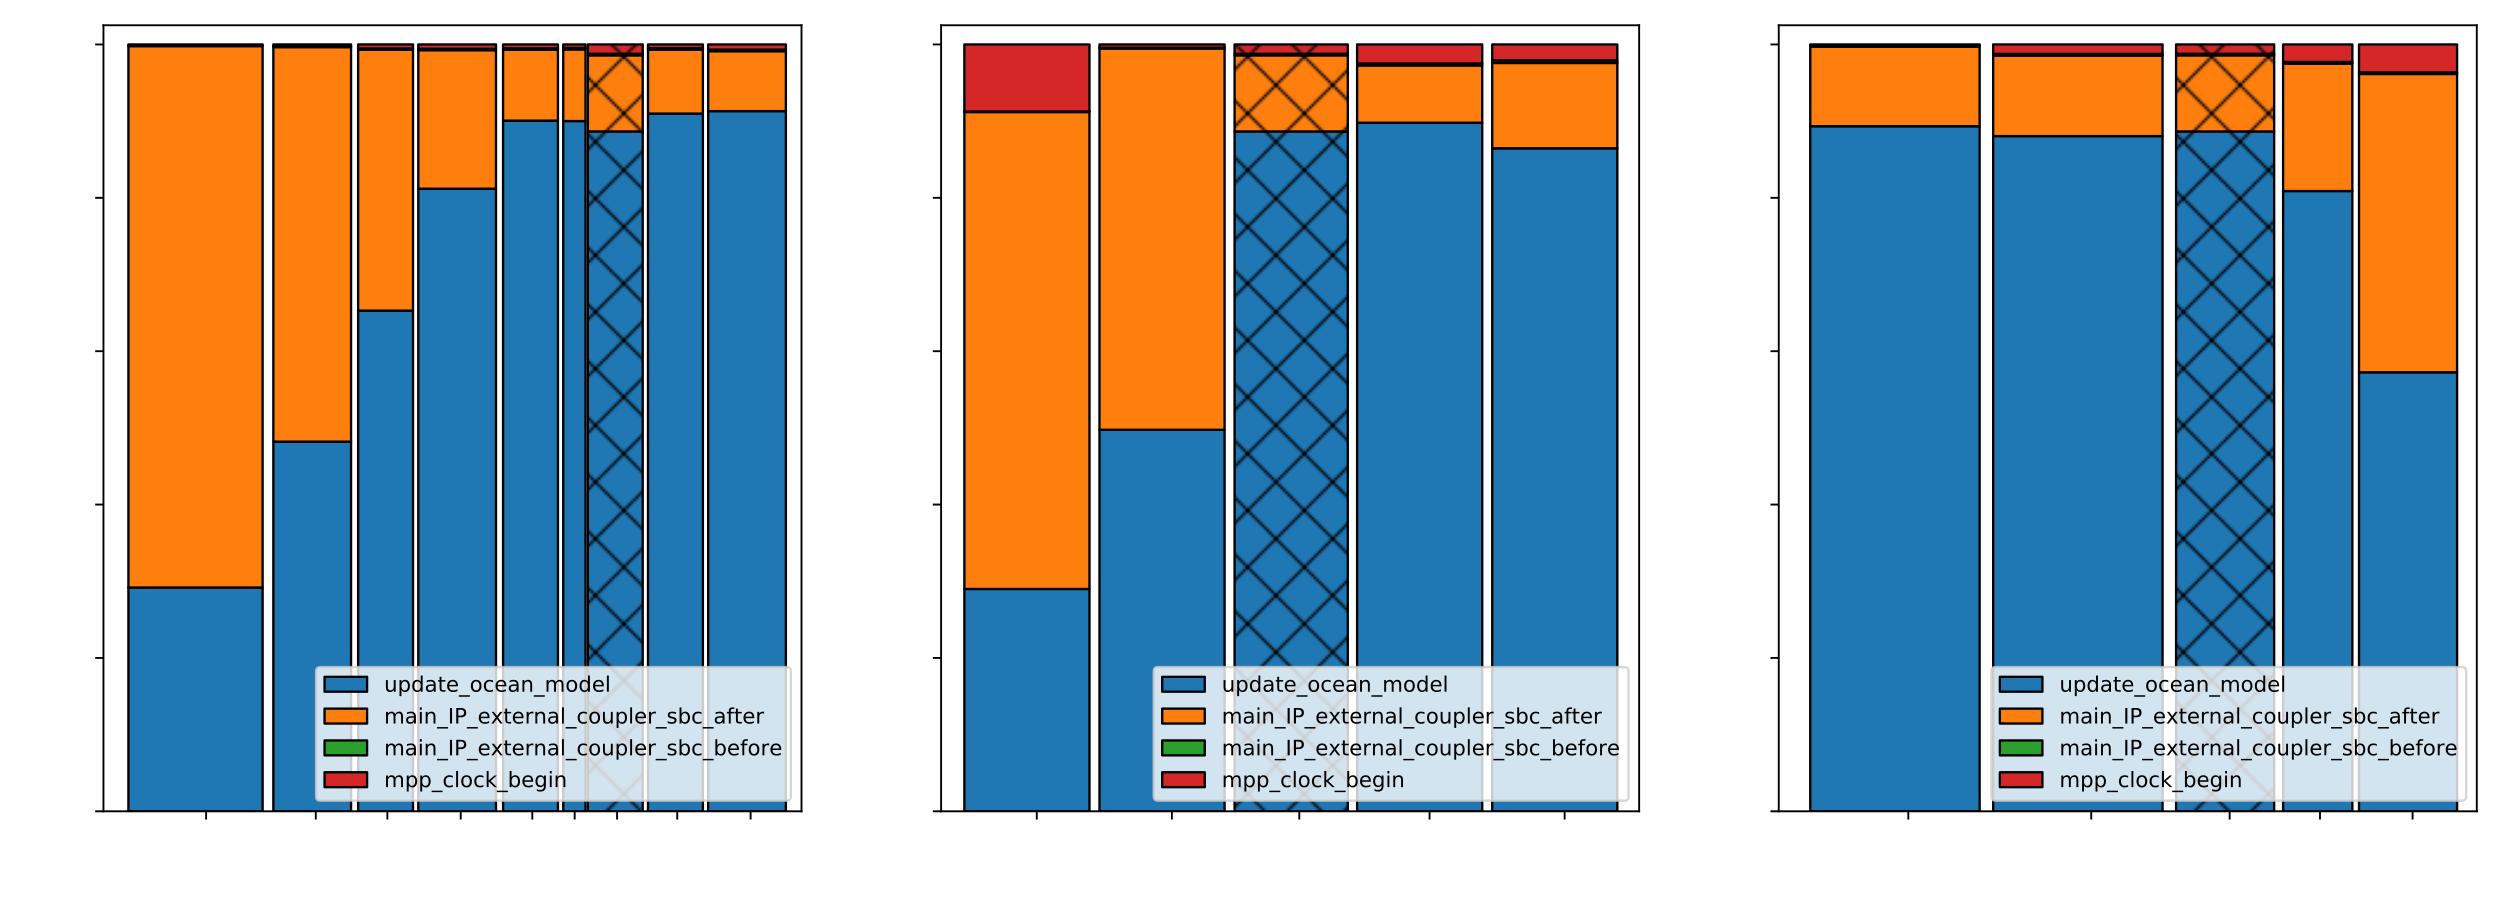 <?xml version="1.0" encoding="utf-8" standalone="no"?>
<!DOCTYPE svg PUBLIC "-//W3C//DTD SVG 1.1//EN"
  "http://www.w3.org/Graphics/SVG/1.1/DTD/svg11.dtd">
<!-- Created with matplotlib (http://matplotlib.org/) -->
<svg height="380pt" version="1.1" viewBox="0 0 1058 380" width="1058pt" xmlns="http://www.w3.org/2000/svg" xmlns:xlink="http://www.w3.org/1999/xlink">
 <defs>
  <style type="text/css">
*{stroke-linecap:butt;stroke-linejoin:round;}
  </style>
 </defs>
 <g id="figure_1">
  <g id="patch_1">
   <path d="M 0 380.896 
L 1058.881 380.896 
L 1058.881 0 
L 0 0 
z
" style="fill:none;"/>
  </g>
  <g id="axes_1">
   <g id="patch_2">
    <path d="M 43.781 343.34 
L 339.193 343.34 
L 339.193 10.7 
L 43.781 10.7 
z
" style="fill:#ffffff;"/>
   </g>
   <g id="patch_3">
    <path clip-path="url(#p006ce4d778)" d="M 54.343 343.34 
L 111.143 343.34 
L 111.143 248.646 
L 54.343 248.646 
z
" style="fill:#1f77b4;stroke:#000000;stroke-linejoin:miter;"/>
   </g>
   <g id="patch_4">
    <path clip-path="url(#p006ce4d778)" d="M 115.682 343.34 
L 148.563 343.34 
L 148.563 186.911 
L 115.682 186.911 
z
" style="fill:#1f77b4;stroke:#000000;stroke-linejoin:miter;"/>
   </g>
   <g id="patch_5">
    <path clip-path="url(#p006ce4d778)" d="M 151.563 343.34 
L 174.781 343.34 
L 174.781 131.475 
L 151.563 131.475 
z
" style="fill:#1f77b4;stroke:#000000;stroke-linejoin:miter;"/>
   </g>
   <g id="patch_6">
    <path clip-path="url(#p006ce4d778)" d="M 177.021 343.34 
L 209.902 343.34 
L 209.902 79.851 
L 177.021 79.851 
z
" style="fill:#1f77b4;stroke:#000000;stroke-linejoin:miter;"/>
   </g>
   <g id="patch_7">
    <path clip-path="url(#p006ce4d778)" d="M 212.902 343.34 
L 236.12 343.34 
L 236.12 51.061 
L 212.902 51.061 
z
" style="fill:#1f77b4;stroke:#000000;stroke-linejoin:miter;"/>
   </g>
   <g id="patch_8">
    <path clip-path="url(#p006ce4d778)" d="M 238.36 343.34 
L 247.795 343.34 
L 247.795 51.213 
L 238.36 51.213 
z
" style="fill:#1f77b4;stroke:#000000;stroke-linejoin:miter;"/>
   </g>
   <g id="patch_9">
    <path clip-path="url(#p006ce4d778)" d="M 248.783 343.34 
L 272.001 343.34 
L 272.001 55.635 
L 248.783 55.635 
z
" style="fill:#1f77b4;stroke:#000000;stroke-linejoin:miter;"/>
   </g>
   <g id="patch_10">
    <path clip-path="url(#p006ce4d778)" d="M 274.241 343.34 
L 297.459 343.34 
L 297.459 48.073 
L 274.241 48.073 
z
" style="fill:#1f77b4;stroke:#000000;stroke-linejoin:miter;"/>
   </g>
   <g id="patch_11">
    <path clip-path="url(#p006ce4d778)" d="M 299.699 343.34 
L 332.58 343.34 
L 332.58 47.019 
L 299.699 47.019 
z
" style="fill:#1f77b4;stroke:#000000;stroke-linejoin:miter;"/>
   </g>
   <g id="patch_12">
    <path clip-path="url(#p006ce4d778)" d="M 248.783 343.34 
L 272.001 343.34 
L 272.001 55.635 
L 248.783 55.635 
z
" style="fill:url(#h1ee7616fdc);"/>
   </g>
   <g id="patch_13">
    <path clip-path="url(#p006ce4d778)" d="M 54.343 248.646 
L 111.143 248.646 
L 111.143 19.495 
L 54.343 19.495 
z
" style="fill:#ff7f0e;stroke:#000000;stroke-linejoin:miter;"/>
   </g>
   <g id="patch_14">
    <path clip-path="url(#p006ce4d778)" d="M 115.682 186.911 
L 148.563 186.911 
L 148.563 19.92 
L 115.682 19.92 
z
" style="fill:#ff7f0e;stroke:#000000;stroke-linejoin:miter;"/>
   </g>
   <g id="patch_15">
    <path clip-path="url(#p006ce4d778)" d="M 151.563 131.475 
L 174.781 131.475 
L 174.781 21.021 
L 151.563 21.021 
z
" style="fill:#ff7f0e;stroke:#000000;stroke-linejoin:miter;"/>
   </g>
   <g id="patch_16">
    <path clip-path="url(#p006ce4d778)" d="M 177.021 79.851 
L 209.902 79.851 
L 209.902 21.224 
L 177.021 21.224 
z
" style="fill:#ff7f0e;stroke:#000000;stroke-linejoin:miter;"/>
   </g>
   <g id="patch_17">
    <path clip-path="url(#p006ce4d778)" d="M 212.902 51.061 
L 236.12 51.061 
L 236.12 21.08 
L 212.902 21.08 
z
" style="fill:#ff7f0e;stroke:#000000;stroke-linejoin:miter;"/>
   </g>
   <g id="patch_18">
    <path clip-path="url(#p006ce4d778)" d="M 238.36 51.213 
L 247.795 51.213 
L 247.795 20.917 
L 238.36 20.917 
z
" style="fill:#ff7f0e;stroke:#000000;stroke-linejoin:miter;"/>
   </g>
   <g id="patch_19">
    <path clip-path="url(#p006ce4d778)" d="M 248.783 55.635 
L 272.001 55.635 
L 272.001 23.403 
L 248.783 23.403 
z
" style="fill:#ff7f0e;stroke:#000000;stroke-linejoin:miter;"/>
   </g>
   <g id="patch_20">
    <path clip-path="url(#p006ce4d778)" d="M 274.241 48.073 
L 297.459 48.073 
L 297.459 21.011 
L 274.241 21.011 
z
" style="fill:#ff7f0e;stroke:#000000;stroke-linejoin:miter;"/>
   </g>
   <g id="patch_21">
    <path clip-path="url(#p006ce4d778)" d="M 299.699 47.019 
L 332.58 47.019 
L 332.58 21.634 
L 299.699 21.634 
z
" style="fill:#ff7f0e;stroke:#000000;stroke-linejoin:miter;"/>
   </g>
   <g id="patch_22">
    <path clip-path="url(#p006ce4d778)" d="M 248.783 55.635 
L 272.001 55.635 
L 272.001 23.403 
L 248.783 23.403 
z
" style="fill:url(#h1ee7616fdc);"/>
   </g>
   <g id="patch_23">
    <path clip-path="url(#p006ce4d778)" d="M 54.343 19.495 
L 111.143 19.495 
L 111.143 19.291 
L 54.343 19.291 
z
" style="fill:#2ca02c;stroke:#000000;stroke-linejoin:miter;"/>
   </g>
   <g id="patch_24">
    <path clip-path="url(#p006ce4d778)" d="M 115.682 19.92 
L 148.563 19.92 
L 148.563 19.582 
L 115.682 19.582 
z
" style="fill:#2ca02c;stroke:#000000;stroke-linejoin:miter;"/>
   </g>
   <g id="patch_25">
    <path clip-path="url(#p006ce4d778)" d="M 151.563 21.021 
L 174.781 21.021 
L 174.781 20.543 
L 151.563 20.543 
z
" style="fill:#2ca02c;stroke:#000000;stroke-linejoin:miter;"/>
   </g>
   <g id="patch_26">
    <path clip-path="url(#p006ce4d778)" d="M 177.021 21.224 
L 209.902 21.224 
L 209.902 20.652 
L 177.021 20.652 
z
" style="fill:#2ca02c;stroke:#000000;stroke-linejoin:miter;"/>
   </g>
   <g id="patch_27">
    <path clip-path="url(#p006ce4d778)" d="M 212.902 21.08 
L 236.12 21.08 
L 236.12 20.436 
L 212.902 20.436 
z
" style="fill:#2ca02c;stroke:#000000;stroke-linejoin:miter;"/>
   </g>
   <g id="patch_28">
    <path clip-path="url(#p006ce4d778)" d="M 238.36 20.917 
L 247.795 20.917 
L 247.795 20.273 
L 238.36 20.273 
z
" style="fill:#2ca02c;stroke:#000000;stroke-linejoin:miter;"/>
   </g>
   <g id="patch_29">
    <path clip-path="url(#p006ce4d778)" d="M 248.783 23.403 
L 272.001 23.403 
L 272.001 22.752 
L 248.783 22.752 
z
" style="fill:#2ca02c;stroke:#000000;stroke-linejoin:miter;"/>
   </g>
   <g id="patch_30">
    <path clip-path="url(#p006ce4d778)" d="M 274.241 21.011 
L 297.459 21.011 
L 297.459 20.354 
L 274.241 20.354 
z
" style="fill:#2ca02c;stroke:#000000;stroke-linejoin:miter;"/>
   </g>
   <g id="patch_31">
    <path clip-path="url(#p006ce4d778)" d="M 299.699 21.634 
L 332.58 21.634 
L 332.58 20.983 
L 299.699 20.983 
z
" style="fill:#2ca02c;stroke:#000000;stroke-linejoin:miter;"/>
   </g>
   <g id="patch_32">
    <path clip-path="url(#p006ce4d778)" d="M 248.783 23.403 
L 272.001 23.403 
L 272.001 22.752 
L 248.783 22.752 
z
" style="fill:url(#h1ee7616fdc);"/>
   </g>
   <g id="patch_33">
    <path clip-path="url(#p006ce4d778)" d="M 54.343 19.291 
L 111.143 19.291 
L 111.143 18.813 
L 54.343 18.813 
z
" style="fill:#d62728;stroke:#000000;stroke-linejoin:miter;"/>
   </g>
   <g id="patch_34">
    <path clip-path="url(#p006ce4d778)" d="M 115.682 19.582 
L 148.563 19.582 
L 148.563 18.813 
L 115.682 18.813 
z
" style="fill:#d62728;stroke:#000000;stroke-linejoin:miter;"/>
   </g>
   <g id="patch_35">
    <path clip-path="url(#p006ce4d778)" d="M 151.563 20.543 
L 174.781 20.543 
L 174.781 18.813 
L 151.563 18.813 
z
" style="fill:#d62728;stroke:#000000;stroke-linejoin:miter;"/>
   </g>
   <g id="patch_36">
    <path clip-path="url(#p006ce4d778)" d="M 177.021 20.652 
L 209.902 20.652 
L 209.902 18.813 
L 177.021 18.813 
z
" style="fill:#d62728;stroke:#000000;stroke-linejoin:miter;"/>
   </g>
   <g id="patch_37">
    <path clip-path="url(#p006ce4d778)" d="M 212.902 20.436 
L 236.12 20.436 
L 236.12 18.813 
L 212.902 18.813 
z
" style="fill:#d62728;stroke:#000000;stroke-linejoin:miter;"/>
   </g>
   <g id="patch_38">
    <path clip-path="url(#p006ce4d778)" d="M 238.36 20.273 
L 247.795 20.273 
L 247.795 18.813 
L 238.36 18.813 
z
" style="fill:#d62728;stroke:#000000;stroke-linejoin:miter;"/>
   </g>
   <g id="patch_39">
    <path clip-path="url(#p006ce4d778)" d="M 248.783 22.752 
L 272.001 22.752 
L 272.001 18.813 
L 248.783 18.813 
z
" style="fill:#d62728;stroke:#000000;stroke-linejoin:miter;"/>
   </g>
   <g id="patch_40">
    <path clip-path="url(#p006ce4d778)" d="M 274.241 20.354 
L 297.459 20.354 
L 297.459 18.813 
L 274.241 18.813 
z
" style="fill:#d62728;stroke:#000000;stroke-linejoin:miter;"/>
   </g>
   <g id="patch_41">
    <path clip-path="url(#p006ce4d778)" d="M 299.699 20.983 
L 332.58 20.983 
L 332.58 18.813 
L 299.699 18.813 
z
" style="fill:#d62728;stroke:#000000;stroke-linejoin:miter;"/>
   </g>
   <g id="patch_42">
    <path clip-path="url(#p006ce4d778)" d="M 248.783 22.752 
L 272.001 22.752 
L 272.001 18.813 
L 248.783 18.813 
z
" style="fill:url(#h1ee7616fdc);"/>
   </g>
   <g id="matplotlib.axis_1">
    <g id="xtick_1">
     <g id="line2d_1">
      <defs>
       <path d="M 0 0 
L 0 3.5 
" id="m7adca9d06d" style="stroke:#000000;stroke-width:0.8;"/>
      </defs>
      <g>
       <use style="stroke:#000000;stroke-width:0.8;" x="87.224" xlink:href="#m7adca9d06d" y="343.34"/>
      </g>
     </g>
     <g id="text_1">
      <!-- 48 -->
      <defs>
       <path d="M 37.797 64.312 
L 12.891 25.391 
L 37.797 25.391 
z
M 35.203 72.906 
L 47.609 72.906 
L 47.609 25.391 
L 58.016 25.391 
L 58.016 17.188 
L 47.609 17.188 
L 47.609 0 
L 37.797 0 
L 37.797 17.188 
L 4.891 17.188 
L 4.891 26.703 
z
" id="DejaVuSans-34"/>
       <path d="M 31.781 34.625 
Q 24.75 34.625 20.719 30.859 
Q 16.703 27.094 16.703 20.516 
Q 16.703 13.922 20.719 10.156 
Q 24.75 6.391 31.781 6.391 
Q 38.812 6.391 42.859 10.172 
Q 46.922 13.969 46.922 20.516 
Q 46.922 27.094 42.891 30.859 
Q 38.875 34.625 31.781 34.625 
M 21.922 38.812 
Q 15.578 40.375 12.031 44.719 
Q 8.5 49.078 8.5 55.328 
Q 8.5 64.062 14.719 69.141 
Q 20.953 74.219 31.781 74.219 
Q 42.672 74.219 48.875 69.141 
Q 55.078 64.062 55.078 55.328 
Q 55.078 49.078 51.531 44.719 
Q 48 40.375 41.703 38.812 
Q 48.828 37.156 52.797 32.312 
Q 56.781 27.484 56.781 20.516 
Q 56.781 9.906 50.312 4.234 
Q 43.844 -1.422 31.781 -1.422 
Q 19.734 -1.422 13.25 4.234 
Q 6.781 9.906 6.781 20.516 
Q 6.781 27.484 10.781 32.312 
Q 14.797 37.156 21.922 38.812 
M 18.312 54.391 
Q 18.312 48.734 21.844 45.562 
Q 25.391 42.391 31.781 42.391 
Q 38.141 42.391 41.719 45.562 
Q 45.312 48.734 45.312 54.391 
Q 45.312 60.062 41.719 63.234 
Q 38.141 66.406 31.781 66.406 
Q 25.391 66.406 21.844 63.234 
Q 18.312 60.062 18.312 54.391 
" id="DejaVuSans-38"/>
      </defs>
      <g style="fill:#ffffff;" transform="translate(80.861 357.938)scale(0.1 -0.1)">
       <use xlink:href="#DejaVuSans-34"/>
       <use x="63.623" xlink:href="#DejaVuSans-38"/>
      </g>
     </g>
    </g>
    <g id="xtick_2">
     <g id="line2d_2">
      <g>
       <use style="stroke:#000000;stroke-width:0.8;" x="133.641" xlink:href="#m7adca9d06d" y="343.34"/>
      </g>
     </g>
     <g id="text_2">
      <!-- 96 -->
      <defs>
       <path d="M 10.984 1.516 
L 10.984 10.5 
Q 14.703 8.734 18.5 7.812 
Q 22.312 6.891 25.984 6.891 
Q 35.75 6.891 40.891 13.453 
Q 46.047 20.016 46.781 33.406 
Q 43.953 29.203 39.594 26.953 
Q 35.25 24.703 29.984 24.703 
Q 19.047 24.703 12.672 31.312 
Q 6.297 37.938 6.297 49.422 
Q 6.297 60.641 12.938 67.422 
Q 19.578 74.219 30.609 74.219 
Q 43.266 74.219 49.922 64.516 
Q 56.594 54.828 56.594 36.375 
Q 56.594 19.141 48.406 8.859 
Q 40.234 -1.422 26.422 -1.422 
Q 22.703 -1.422 18.891 -0.688 
Q 15.094 0.047 10.984 1.516 
M 30.609 32.422 
Q 37.25 32.422 41.125 36.953 
Q 45.016 41.5 45.016 49.422 
Q 45.016 57.281 41.125 61.844 
Q 37.25 66.406 30.609 66.406 
Q 23.969 66.406 20.094 61.844 
Q 16.219 57.281 16.219 49.422 
Q 16.219 41.5 20.094 36.953 
Q 23.969 32.422 30.609 32.422 
" id="DejaVuSans-39"/>
       <path d="M 33.016 40.375 
Q 26.375 40.375 22.484 35.828 
Q 18.609 31.297 18.609 23.391 
Q 18.609 15.531 22.484 10.953 
Q 26.375 6.391 33.016 6.391 
Q 39.656 6.391 43.531 10.953 
Q 47.406 15.531 47.406 23.391 
Q 47.406 31.297 43.531 35.828 
Q 39.656 40.375 33.016 40.375 
M 52.594 71.297 
L 52.594 62.312 
Q 48.875 64.062 45.094 64.984 
Q 41.312 65.922 37.594 65.922 
Q 27.828 65.922 22.672 59.328 
Q 17.531 52.734 16.797 39.406 
Q 19.672 43.656 24.016 45.922 
Q 28.375 48.188 33.594 48.188 
Q 44.578 48.188 50.953 41.516 
Q 57.328 34.859 57.328 23.391 
Q 57.328 12.156 50.688 5.359 
Q 44.047 -1.422 33.016 -1.422 
Q 20.359 -1.422 13.672 8.266 
Q 6.984 17.969 6.984 36.375 
Q 6.984 53.656 15.188 63.938 
Q 23.391 74.219 37.203 74.219 
Q 40.922 74.219 44.703 73.484 
Q 48.484 72.75 52.594 71.297 
" id="DejaVuSans-36"/>
      </defs>
      <g style="fill:#ffffff;" transform="translate(127.278 357.938)scale(0.1 -0.1)">
       <use xlink:href="#DejaVuSans-39"/>
       <use x="63.623" xlink:href="#DejaVuSans-36"/>
      </g>
     </g>
    </g>
    <g id="xtick_3">
     <g id="line2d_3">
      <g>
       <use style="stroke:#000000;stroke-width:0.8;" x="163.931" xlink:href="#m7adca9d06d" y="343.34"/>
      </g>
     </g>
     <g id="text_3">
      <!-- 144 -->
      <defs>
       <path d="M 12.406 8.297 
L 28.516 8.297 
L 28.516 63.922 
L 10.984 60.406 
L 10.984 69.391 
L 28.422 72.906 
L 38.281 72.906 
L 38.281 8.297 
L 54.391 8.297 
L 54.391 0 
L 12.406 0 
z
" id="DejaVuSans-31"/>
      </defs>
      <g style="fill:#ffffff;" transform="translate(154.387 357.938)scale(0.1 -0.1)">
       <use xlink:href="#DejaVuSans-31"/>
       <use x="63.623" xlink:href="#DejaVuSans-34"/>
       <use x="127.246" xlink:href="#DejaVuSans-34"/>
      </g>
     </g>
    </g>
    <g id="xtick_4">
     <g id="line2d_4">
      <g>
       <use style="stroke:#000000;stroke-width:0.8;" x="194.98" xlink:href="#m7adca9d06d" y="343.34"/>
      </g>
     </g>
     <g id="text_4">
      <!-- 192 -->
      <defs>
       <path d="M 19.188 8.297 
L 53.609 8.297 
L 53.609 0 
L 7.328 0 
L 7.328 8.297 
Q 12.938 14.109 22.625 23.891 
Q 32.328 33.688 34.812 36.531 
Q 39.547 41.844 41.422 45.531 
Q 43.312 49.219 43.312 52.781 
Q 43.312 58.594 39.234 62.25 
Q 35.156 65.922 28.609 65.922 
Q 23.969 65.922 18.812 64.312 
Q 13.672 62.703 7.812 59.422 
L 7.812 69.391 
Q 13.766 71.781 18.938 73 
Q 24.125 74.219 28.422 74.219 
Q 39.75 74.219 46.484 68.547 
Q 53.219 62.891 53.219 53.422 
Q 53.219 48.922 51.531 44.891 
Q 49.859 40.875 45.406 35.406 
Q 44.188 33.984 37.641 27.219 
Q 31.109 20.453 19.188 8.297 
" id="DejaVuSans-32"/>
      </defs>
      <g style="fill:#ffffff;" transform="translate(185.436 357.938)scale(0.1 -0.1)">
       <use xlink:href="#DejaVuSans-31"/>
       <use x="63.623" xlink:href="#DejaVuSans-39"/>
       <use x="127.246" xlink:href="#DejaVuSans-32"/>
      </g>
     </g>
    </g>
    <g id="xtick_5">
     <g id="line2d_5">
      <g>
       <use style="stroke:#000000;stroke-width:0.8;" x="225.27" xlink:href="#m7adca9d06d" y="343.34"/>
      </g>
     </g>
     <g id="text_5">
      <!-- 288 -->
      <g style="fill:#ffffff;" transform="translate(215.726 357.938)scale(0.1 -0.1)">
       <use xlink:href="#DejaVuSans-32"/>
       <use x="63.623" xlink:href="#DejaVuSans-38"/>
       <use x="127.246" xlink:href="#DejaVuSans-38"/>
      </g>
     </g>
    </g>
    <g id="xtick_6">
     <g id="line2d_6">
      <g>
       <use style="stroke:#000000;stroke-width:0.8;" x="243.203" xlink:href="#m7adca9d06d" y="343.34"/>
      </g>
     </g>
     <g id="text_6">
      <!-- 384 -->
      <defs>
       <path d="M 40.578 39.312 
Q 47.656 37.797 51.625 33 
Q 55.609 28.219 55.609 21.188 
Q 55.609 10.406 48.188 4.484 
Q 40.766 -1.422 27.094 -1.422 
Q 22.516 -1.422 17.656 -0.516 
Q 12.797 0.391 7.625 2.203 
L 7.625 11.719 
Q 11.719 9.328 16.594 8.109 
Q 21.484 6.891 26.812 6.891 
Q 36.078 6.891 40.938 10.547 
Q 45.797 14.203 45.797 21.188 
Q 45.797 27.641 41.281 31.266 
Q 36.766 34.906 28.719 34.906 
L 20.219 34.906 
L 20.219 43.016 
L 29.109 43.016 
Q 36.375 43.016 40.234 45.922 
Q 44.094 48.828 44.094 54.297 
Q 44.094 59.906 40.109 62.906 
Q 36.141 65.922 28.719 65.922 
Q 24.656 65.922 20.016 65.031 
Q 15.375 64.156 9.812 62.312 
L 9.812 71.094 
Q 15.438 72.656 20.344 73.438 
Q 25.25 74.219 29.594 74.219 
Q 40.828 74.219 47.359 69.109 
Q 53.906 64.016 53.906 55.328 
Q 53.906 49.266 50.438 45.094 
Q 46.969 40.922 40.578 39.312 
" id="DejaVuSans-33"/>
      </defs>
      <g style="fill:#ffffff;" transform="translate(233.659 357.938)scale(0.1 -0.1)">
       <use xlink:href="#DejaVuSans-33"/>
       <use x="63.623" xlink:href="#DejaVuSans-38"/>
       <use x="127.246" xlink:href="#DejaVuSans-34"/>
      </g>
     </g>
    </g>
    <g id="xtick_7">
     <g id="line2d_7">
      <g>
       <use style="stroke:#000000;stroke-width:0.8;" x="261.151" xlink:href="#m7adca9d06d" y="343.34"/>
      </g>
     </g>
     <g id="text_7">
      <!-- 432 -->
      <g style="fill:#ffffff;" transform="translate(251.608 357.938)scale(0.1 -0.1)">
       <use xlink:href="#DejaVuSans-34"/>
       <use x="63.623" xlink:href="#DejaVuSans-33"/>
       <use x="127.246" xlink:href="#DejaVuSans-32"/>
      </g>
     </g>
    </g>
    <g id="xtick_8">
     <g id="line2d_8">
      <g>
       <use style="stroke:#000000;stroke-width:0.8;" x="286.609" xlink:href="#m7adca9d06d" y="343.34"/>
      </g>
     </g>
     <g id="text_8">
      <!-- 576 -->
      <defs>
       <path d="M 10.797 72.906 
L 49.516 72.906 
L 49.516 64.594 
L 19.828 64.594 
L 19.828 46.734 
Q 21.969 47.469 24.109 47.828 
Q 26.266 48.188 28.422 48.188 
Q 40.625 48.188 47.75 41.5 
Q 54.891 34.812 54.891 23.391 
Q 54.891 11.625 47.562 5.094 
Q 40.234 -1.422 26.906 -1.422 
Q 22.312 -1.422 17.547 -0.641 
Q 12.797 0.141 7.719 1.703 
L 7.719 11.625 
Q 12.109 9.234 16.797 8.062 
Q 21.484 6.891 26.703 6.891 
Q 35.156 6.891 40.078 11.328 
Q 45.016 15.766 45.016 23.391 
Q 45.016 31 40.078 35.438 
Q 35.156 39.891 26.703 39.891 
Q 22.75 39.891 18.812 39.016 
Q 14.891 38.141 10.797 36.281 
z
" id="DejaVuSans-35"/>
       <path d="M 8.203 72.906 
L 55.078 72.906 
L 55.078 68.703 
L 28.609 0 
L 18.312 0 
L 43.219 64.594 
L 8.203 64.594 
z
" id="DejaVuSans-37"/>
      </defs>
      <g style="fill:#ffffff;" transform="translate(277.066 357.938)scale(0.1 -0.1)">
       <use xlink:href="#DejaVuSans-35"/>
       <use x="63.623" xlink:href="#DejaVuSans-37"/>
       <use x="127.246" xlink:href="#DejaVuSans-36"/>
      </g>
     </g>
    </g>
    <g id="xtick_9">
     <g id="line2d_9">
      <g>
       <use style="stroke:#000000;stroke-width:0.8;" x="317.658" xlink:href="#m7adca9d06d" y="343.34"/>
      </g>
     </g>
     <g id="text_9">
      <!-- 768 -->
      <g style="fill:#ffffff;" transform="translate(308.115 357.938)scale(0.1 -0.1)">
       <use xlink:href="#DejaVuSans-37"/>
       <use x="63.623" xlink:href="#DejaVuSans-36"/>
       <use x="127.246" xlink:href="#DejaVuSans-38"/>
      </g>
     </g>
    </g>
    <g id="text_10">
     <!-- # of atm CPUs -->
     <defs>
      <path d="M 51.125 44 
L 36.922 44 
L 32.812 27.688 
L 47.125 27.688 
z
M 43.797 71.781 
L 38.719 51.516 
L 52.984 51.516 
L 58.109 71.781 
L 65.922 71.781 
L 60.891 51.516 
L 76.125 51.516 
L 76.125 44 
L 58.984 44 
L 54.984 27.688 
L 70.516 27.688 
L 70.516 20.219 
L 53.078 20.219 
L 48 0 
L 40.188 0 
L 45.219 20.219 
L 30.906 20.219 
L 25.875 0 
L 18.016 0 
L 23.094 20.219 
L 7.719 20.219 
L 7.719 27.688 
L 24.906 27.688 
L 29 44 
L 13.281 44 
L 13.281 51.516 
L 30.906 51.516 
L 35.891 71.781 
z
" id="DejaVuSans-23"/>
      <path id="DejaVuSans-20"/>
      <path d="M 30.609 48.391 
Q 23.391 48.391 19.188 42.75 
Q 14.984 37.109 14.984 27.297 
Q 14.984 17.484 19.156 11.844 
Q 23.344 6.203 30.609 6.203 
Q 37.797 6.203 41.984 11.859 
Q 46.188 17.531 46.188 27.297 
Q 46.188 37.016 41.984 42.703 
Q 37.797 48.391 30.609 48.391 
M 30.609 56 
Q 42.328 56 49.016 48.375 
Q 55.719 40.766 55.719 27.297 
Q 55.719 13.875 49.016 6.219 
Q 42.328 -1.422 30.609 -1.422 
Q 18.844 -1.422 12.172 6.219 
Q 5.516 13.875 5.516 27.297 
Q 5.516 40.766 12.172 48.375 
Q 18.844 56 30.609 56 
" id="DejaVuSans-6f"/>
      <path d="M 37.109 75.984 
L 37.109 68.5 
L 28.516 68.5 
Q 23.688 68.5 21.797 66.547 
Q 19.922 64.594 19.922 59.516 
L 19.922 54.688 
L 34.719 54.688 
L 34.719 47.703 
L 19.922 47.703 
L 19.922 0 
L 10.891 0 
L 10.891 47.703 
L 2.297 47.703 
L 2.297 54.688 
L 10.891 54.688 
L 10.891 58.5 
Q 10.891 67.625 15.141 71.797 
Q 19.391 75.984 28.609 75.984 
z
" id="DejaVuSans-66"/>
      <path d="M 34.281 27.484 
Q 23.391 27.484 19.188 25 
Q 14.984 22.516 14.984 16.5 
Q 14.984 11.719 18.141 8.906 
Q 21.297 6.109 26.703 6.109 
Q 34.188 6.109 38.703 11.406 
Q 43.219 16.703 43.219 25.484 
L 43.219 27.484 
z
M 52.203 31.203 
L 52.203 0 
L 43.219 0 
L 43.219 8.297 
Q 40.141 3.328 35.547 0.953 
Q 30.953 -1.422 24.312 -1.422 
Q 15.922 -1.422 10.953 3.297 
Q 6 8.016 6 15.922 
Q 6 25.141 12.172 29.828 
Q 18.359 34.516 30.609 34.516 
L 43.219 34.516 
L 43.219 35.406 
Q 43.219 41.609 39.141 45 
Q 35.062 48.391 27.688 48.391 
Q 23 48.391 18.547 47.266 
Q 14.109 46.141 10.016 43.891 
L 10.016 52.203 
Q 14.938 54.109 19.578 55.047 
Q 24.219 56 28.609 56 
Q 40.484 56 46.344 49.844 
Q 52.203 43.703 52.203 31.203 
" id="DejaVuSans-61"/>
      <path d="M 18.312 70.219 
L 18.312 54.688 
L 36.812 54.688 
L 36.812 47.703 
L 18.312 47.703 
L 18.312 18.016 
Q 18.312 11.328 20.141 9.422 
Q 21.969 7.516 27.594 7.516 
L 36.812 7.516 
L 36.812 0 
L 27.594 0 
Q 17.188 0 13.234 3.875 
Q 9.281 7.766 9.281 18.016 
L 9.281 47.703 
L 2.688 47.703 
L 2.688 54.688 
L 9.281 54.688 
L 9.281 70.219 
z
" id="DejaVuSans-74"/>
      <path d="M 52 44.188 
Q 55.375 50.25 60.062 53.125 
Q 64.75 56 71.094 56 
Q 79.641 56 84.281 50.016 
Q 88.922 44.047 88.922 33.016 
L 88.922 0 
L 79.891 0 
L 79.891 32.719 
Q 79.891 40.578 77.094 44.375 
Q 74.312 48.188 68.609 48.188 
Q 61.625 48.188 57.562 43.547 
Q 53.516 38.922 53.516 30.906 
L 53.516 0 
L 44.484 0 
L 44.484 32.719 
Q 44.484 40.625 41.703 44.406 
Q 38.922 48.188 33.109 48.188 
Q 26.219 48.188 22.156 43.531 
Q 18.109 38.875 18.109 30.906 
L 18.109 0 
L 9.078 0 
L 9.078 54.688 
L 18.109 54.688 
L 18.109 46.188 
Q 21.188 51.219 25.484 53.609 
Q 29.781 56 35.688 56 
Q 41.656 56 45.828 52.969 
Q 50 49.953 52 44.188 
" id="DejaVuSans-6d"/>
      <path d="M 64.406 67.281 
L 64.406 56.891 
Q 59.422 61.531 53.781 63.812 
Q 48.141 66.109 41.797 66.109 
Q 29.297 66.109 22.656 58.469 
Q 16.016 50.828 16.016 36.375 
Q 16.016 21.969 22.656 14.328 
Q 29.297 6.688 41.797 6.688 
Q 48.141 6.688 53.781 8.984 
Q 59.422 11.281 64.406 15.922 
L 64.406 5.609 
Q 59.234 2.094 53.438 0.328 
Q 47.656 -1.422 41.219 -1.422 
Q 24.656 -1.422 15.125 8.703 
Q 5.609 18.844 5.609 36.375 
Q 5.609 53.953 15.125 64.078 
Q 24.656 74.219 41.219 74.219 
Q 47.75 74.219 53.531 72.484 
Q 59.328 70.75 64.406 67.281 
" id="DejaVuSans-43"/>
      <path d="M 19.672 64.797 
L 19.672 37.406 
L 32.078 37.406 
Q 38.969 37.406 42.719 40.969 
Q 46.484 44.531 46.484 51.125 
Q 46.484 57.672 42.719 61.234 
Q 38.969 64.797 32.078 64.797 
z
M 9.812 72.906 
L 32.078 72.906 
Q 44.344 72.906 50.609 67.359 
Q 56.891 61.812 56.891 51.125 
Q 56.891 40.328 50.609 34.812 
Q 44.344 29.297 32.078 29.297 
L 19.672 29.297 
L 19.672 0 
L 9.812 0 
z
" id="DejaVuSans-50"/>
      <path d="M 8.688 72.906 
L 18.609 72.906 
L 18.609 28.609 
Q 18.609 16.891 22.844 11.734 
Q 27.094 6.594 36.625 6.594 
Q 46.094 6.594 50.344 11.734 
Q 54.594 16.891 54.594 28.609 
L 54.594 72.906 
L 64.5 72.906 
L 64.5 27.391 
Q 64.5 13.141 57.438 5.859 
Q 50.391 -1.422 36.625 -1.422 
Q 22.797 -1.422 15.734 5.859 
Q 8.688 13.141 8.688 27.391 
z
" id="DejaVuSans-55"/>
      <path d="M 44.281 53.078 
L 44.281 44.578 
Q 40.484 46.531 36.375 47.5 
Q 32.281 48.484 27.875 48.484 
Q 21.188 48.484 17.844 46.438 
Q 14.5 44.391 14.5 40.281 
Q 14.5 37.156 16.891 35.375 
Q 19.281 33.594 26.516 31.984 
L 29.594 31.297 
Q 39.156 29.25 43.188 25.516 
Q 47.219 21.781 47.219 15.094 
Q 47.219 7.469 41.188 3.016 
Q 35.156 -1.422 24.609 -1.422 
Q 20.219 -1.422 15.453 -0.562 
Q 10.688 0.297 5.422 2 
L 5.422 11.281 
Q 10.406 8.688 15.234 7.391 
Q 20.062 6.109 24.812 6.109 
Q 31.156 6.109 34.562 8.281 
Q 37.984 10.453 37.984 14.406 
Q 37.984 18.062 35.516 20.016 
Q 33.062 21.969 24.703 23.781 
L 21.578 24.516 
Q 13.234 26.266 9.516 29.906 
Q 5.812 33.547 5.812 39.891 
Q 5.812 47.609 11.281 51.797 
Q 16.75 56 26.812 56 
Q 31.781 56 36.172 55.266 
Q 40.578 54.547 44.281 53.078 
" id="DejaVuSans-73"/>
     </defs>
     <g style="fill:#ffffff;" transform="translate(155.046 371.617)scale(0.1 -0.1)">
      <use xlink:href="#DejaVuSans-23"/>
      <use x="83.789" xlink:href="#DejaVuSans-20"/>
      <use x="115.576" xlink:href="#DejaVuSans-6f"/>
      <use x="176.758" xlink:href="#DejaVuSans-66"/>
      <use x="211.963" xlink:href="#DejaVuSans-20"/>
      <use x="243.75" xlink:href="#DejaVuSans-61"/>
      <use x="305.029" xlink:href="#DejaVuSans-74"/>
      <use x="344.238" xlink:href="#DejaVuSans-6d"/>
      <use x="441.65" xlink:href="#DejaVuSans-20"/>
      <use x="473.438" xlink:href="#DejaVuSans-43"/>
      <use x="543.262" xlink:href="#DejaVuSans-50"/>
      <use x="603.564" xlink:href="#DejaVuSans-55"/>
      <use x="676.758" xlink:href="#DejaVuSans-73"/>
     </g>
    </g>
   </g>
   <g id="matplotlib.axis_2">
    <g id="ytick_1">
     <g id="line2d_10">
      <defs>
       <path d="M 0 0 
L -3.5 0 
" id="m8ba737e092" style="stroke:#000000;stroke-width:0.8;"/>
      </defs>
      <g>
       <use style="stroke:#000000;stroke-width:0.8;" x="43.781" xlink:href="#m8ba737e092" y="343.34"/>
      </g>
     </g>
     <g id="text_11">
      <!-- 0.0 -->
      <defs>
       <path d="M 31.781 66.406 
Q 24.172 66.406 20.328 58.906 
Q 16.5 51.422 16.5 36.375 
Q 16.5 21.391 20.328 13.891 
Q 24.172 6.391 31.781 6.391 
Q 39.453 6.391 43.281 13.891 
Q 47.125 21.391 47.125 36.375 
Q 47.125 51.422 43.281 58.906 
Q 39.453 66.406 31.781 66.406 
M 31.781 74.219 
Q 44.047 74.219 50.516 64.516 
Q 56.984 54.828 56.984 36.375 
Q 56.984 17.969 50.516 8.266 
Q 44.047 -1.422 31.781 -1.422 
Q 19.531 -1.422 13.062 8.266 
Q 6.594 17.969 6.594 36.375 
Q 6.594 54.828 13.062 64.516 
Q 19.531 74.219 31.781 74.219 
" id="DejaVuSans-30"/>
       <path d="M 10.688 12.406 
L 21 12.406 
L 21 0 
L 10.688 0 
z
" id="DejaVuSans-2e"/>
      </defs>
      <g style="fill:#ffffff;" transform="translate(20.878 347.139)scale(0.1 -0.1)">
       <use xlink:href="#DejaVuSans-30"/>
       <use x="63.623" xlink:href="#DejaVuSans-2e"/>
       <use x="95.41" xlink:href="#DejaVuSans-30"/>
      </g>
     </g>
    </g>
    <g id="ytick_2">
     <g id="line2d_11">
      <g>
       <use style="stroke:#000000;stroke-width:0.8;" x="43.781" xlink:href="#m8ba737e092" y="278.435"/>
      </g>
     </g>
     <g id="text_12">
      <!-- 0.2 -->
      <g style="fill:#ffffff;" transform="translate(20.878 282.234)scale(0.1 -0.1)">
       <use xlink:href="#DejaVuSans-30"/>
       <use x="63.623" xlink:href="#DejaVuSans-2e"/>
       <use x="95.41" xlink:href="#DejaVuSans-32"/>
      </g>
     </g>
    </g>
    <g id="ytick_3">
     <g id="line2d_12">
      <g>
       <use style="stroke:#000000;stroke-width:0.8;" x="43.781" xlink:href="#m8ba737e092" y="213.529"/>
      </g>
     </g>
     <g id="text_13">
      <!-- 0.4 -->
      <g style="fill:#ffffff;" transform="translate(20.878 217.328)scale(0.1 -0.1)">
       <use xlink:href="#DejaVuSans-30"/>
       <use x="63.623" xlink:href="#DejaVuSans-2e"/>
       <use x="95.41" xlink:href="#DejaVuSans-34"/>
      </g>
     </g>
    </g>
    <g id="ytick_4">
     <g id="line2d_13">
      <g>
       <use style="stroke:#000000;stroke-width:0.8;" x="43.781" xlink:href="#m8ba737e092" y="148.624"/>
      </g>
     </g>
     <g id="text_14">
      <!-- 0.6 -->
      <g style="fill:#ffffff;" transform="translate(20.878 152.423)scale(0.1 -0.1)">
       <use xlink:href="#DejaVuSans-30"/>
       <use x="63.623" xlink:href="#DejaVuSans-2e"/>
       <use x="95.41" xlink:href="#DejaVuSans-36"/>
      </g>
     </g>
    </g>
    <g id="ytick_5">
     <g id="line2d_14">
      <g>
       <use style="stroke:#000000;stroke-width:0.8;" x="43.781" xlink:href="#m8ba737e092" y="83.719"/>
      </g>
     </g>
     <g id="text_15">
      <!-- 0.8 -->
      <g style="fill:#ffffff;" transform="translate(20.878 87.518)scale(0.1 -0.1)">
       <use xlink:href="#DejaVuSans-30"/>
       <use x="63.623" xlink:href="#DejaVuSans-2e"/>
       <use x="95.41" xlink:href="#DejaVuSans-38"/>
      </g>
     </g>
    </g>
    <g id="ytick_6">
     <g id="line2d_15">
      <g>
       <use style="stroke:#000000;stroke-width:0.8;" x="43.781" xlink:href="#m8ba737e092" y="18.813"/>
      </g>
     </g>
     <g id="text_16">
      <!-- 1.0 -->
      <g style="fill:#ffffff;" transform="translate(20.878 22.612)scale(0.1 -0.1)">
       <use xlink:href="#DejaVuSans-31"/>
       <use x="63.623" xlink:href="#DejaVuSans-2e"/>
       <use x="95.41" xlink:href="#DejaVuSans-30"/>
      </g>
     </g>
    </g>
    <g id="text_17">
     <!-- Relative runtime -->
     <defs>
      <path d="M 44.391 34.188 
Q 47.562 33.109 50.562 29.594 
Q 53.562 26.078 56.594 19.922 
L 66.609 0 
L 56 0 
L 46.688 18.703 
Q 43.062 26.031 39.672 28.422 
Q 36.281 30.812 30.422 30.812 
L 19.672 30.812 
L 19.672 0 
L 9.812 0 
L 9.812 72.906 
L 32.078 72.906 
Q 44.578 72.906 50.734 67.672 
Q 56.891 62.453 56.891 51.906 
Q 56.891 45.016 53.688 40.469 
Q 50.484 35.938 44.391 34.188 
M 19.672 64.797 
L 19.672 38.922 
L 32.078 38.922 
Q 39.203 38.922 42.844 42.219 
Q 46.484 45.516 46.484 51.906 
Q 46.484 58.297 42.844 61.547 
Q 39.203 64.797 32.078 64.797 
z
" id="DejaVuSans-52"/>
      <path d="M 56.203 29.594 
L 56.203 25.203 
L 14.891 25.203 
Q 15.484 15.922 20.484 11.062 
Q 25.484 6.203 34.422 6.203 
Q 39.594 6.203 44.453 7.469 
Q 49.312 8.734 54.109 11.281 
L 54.109 2.781 
Q 49.266 0.734 44.188 -0.344 
Q 39.109 -1.422 33.891 -1.422 
Q 20.797 -1.422 13.156 6.188 
Q 5.516 13.812 5.516 26.812 
Q 5.516 40.234 12.766 48.109 
Q 20.016 56 32.328 56 
Q 43.359 56 49.781 48.891 
Q 56.203 41.797 56.203 29.594 
M 47.219 32.234 
Q 47.125 39.594 43.094 43.984 
Q 39.062 48.391 32.422 48.391 
Q 24.906 48.391 20.391 44.141 
Q 15.875 39.891 15.188 32.172 
z
" id="DejaVuSans-65"/>
      <path d="M 9.422 75.984 
L 18.406 75.984 
L 18.406 0 
L 9.422 0 
z
" id="DejaVuSans-6c"/>
      <path d="M 9.422 54.688 
L 18.406 54.688 
L 18.406 0 
L 9.422 0 
z
M 9.422 75.984 
L 18.406 75.984 
L 18.406 64.594 
L 9.422 64.594 
z
" id="DejaVuSans-69"/>
      <path d="M 2.984 54.688 
L 12.5 54.688 
L 29.594 8.797 
L 46.688 54.688 
L 56.203 54.688 
L 35.688 0 
L 23.484 0 
z
" id="DejaVuSans-76"/>
      <path d="M 41.109 46.297 
Q 39.594 47.172 37.812 47.578 
Q 36.031 48 33.891 48 
Q 26.266 48 22.188 43.047 
Q 18.109 38.094 18.109 28.812 
L 18.109 0 
L 9.078 0 
L 9.078 54.688 
L 18.109 54.688 
L 18.109 46.188 
Q 20.953 51.172 25.484 53.578 
Q 30.031 56 36.531 56 
Q 37.453 56 38.578 55.875 
Q 39.703 55.766 41.062 55.516 
z
" id="DejaVuSans-72"/>
      <path d="M 8.5 21.578 
L 8.5 54.688 
L 17.484 54.688 
L 17.484 21.922 
Q 17.484 14.156 20.5 10.266 
Q 23.531 6.391 29.594 6.391 
Q 36.859 6.391 41.078 11.031 
Q 45.312 15.672 45.312 23.688 
L 45.312 54.688 
L 54.297 54.688 
L 54.297 0 
L 45.312 0 
L 45.312 8.406 
Q 42.047 3.422 37.719 1 
Q 33.406 -1.422 27.688 -1.422 
Q 18.266 -1.422 13.375 4.438 
Q 8.5 10.297 8.5 21.578 
M 31.109 56 
z
" id="DejaVuSans-75"/>
      <path d="M 54.891 33.016 
L 54.891 0 
L 45.906 0 
L 45.906 32.719 
Q 45.906 40.484 42.875 44.328 
Q 39.844 48.188 33.797 48.188 
Q 26.516 48.188 22.312 43.547 
Q 18.109 38.922 18.109 30.906 
L 18.109 0 
L 9.078 0 
L 9.078 54.688 
L 18.109 54.688 
L 18.109 46.188 
Q 21.344 51.125 25.703 53.562 
Q 30.078 56 35.797 56 
Q 45.219 56 50.047 50.172 
Q 54.891 44.344 54.891 33.016 
" id="DejaVuSans-6e"/>
     </defs>
     <g style="fill:#ffffff;" transform="translate(14.798 218.684)rotate(-90)scale(0.1 -0.1)">
      <use xlink:href="#DejaVuSans-52"/>
      <use x="69.42" xlink:href="#DejaVuSans-65"/>
      <use x="130.943" xlink:href="#DejaVuSans-6c"/>
      <use x="158.727" xlink:href="#DejaVuSans-61"/>
      <use x="220.006" xlink:href="#DejaVuSans-74"/>
      <use x="259.215" xlink:href="#DejaVuSans-69"/>
      <use x="286.998" xlink:href="#DejaVuSans-76"/>
      <use x="346.178" xlink:href="#DejaVuSans-65"/>
      <use x="407.701" xlink:href="#DejaVuSans-20"/>
      <use x="439.488" xlink:href="#DejaVuSans-72"/>
      <use x="480.602" xlink:href="#DejaVuSans-75"/>
      <use x="543.98" xlink:href="#DejaVuSans-6e"/>
      <use x="607.359" xlink:href="#DejaVuSans-74"/>
      <use x="646.568" xlink:href="#DejaVuSans-69"/>
      <use x="674.352" xlink:href="#DejaVuSans-6d"/>
      <use x="771.764" xlink:href="#DejaVuSans-65"/>
     </g>
    </g>
   </g>
   <g id="patch_43">
    <path d="M 43.781 343.34 
L 43.781 10.7 
" style="fill:none;stroke:#000000;stroke-linecap:square;stroke-linejoin:miter;stroke-width:0.8;"/>
   </g>
   <g id="patch_44">
    <path d="M 339.193 343.34 
L 339.193 10.7 
" style="fill:none;stroke:#000000;stroke-linecap:square;stroke-linejoin:miter;stroke-width:0.8;"/>
   </g>
   <g id="patch_45">
    <path d="M 43.781 343.34 
L 339.193 343.34 
" style="fill:none;stroke:#000000;stroke-linecap:square;stroke-linejoin:miter;stroke-width:0.8;"/>
   </g>
   <g id="patch_46">
    <path d="M 43.781 10.7 
L 339.193 10.7 
" style="fill:none;stroke:#000000;stroke-linecap:square;stroke-linejoin:miter;stroke-width:0.8;"/>
   </g>
   <g id="legend_1">
    <g id="patch_47">
     <path d="M 135.555 338.84 
L 332.893 338.84 
Q 334.693 338.84 334.693 337.04 
L 334.693 284.098 
Q 334.693 282.298 332.893 282.298 
L 135.555 282.298 
Q 133.755 282.298 133.755 284.098 
L 133.755 337.04 
Q 133.755 338.84 135.555 338.84 
z
" style="fill:#ffffff;opacity:0.8;stroke:#cccccc;stroke-linejoin:miter;"/>
    </g>
    <g id="patch_48">
     <path d="M 137.355 292.736 
L 155.355 292.736 
L 155.355 286.436 
L 137.355 286.436 
z
" style="fill:#1f77b4;stroke:#000000;stroke-linejoin:miter;"/>
    </g>
    <g id="text_18">
     <!-- update_ocean_model -->
     <defs>
      <path d="M 18.109 8.203 
L 18.109 -20.797 
L 9.078 -20.797 
L 9.078 54.688 
L 18.109 54.688 
L 18.109 46.391 
Q 20.953 51.266 25.266 53.625 
Q 29.594 56 35.594 56 
Q 45.562 56 51.781 48.094 
Q 58.016 40.188 58.016 27.297 
Q 58.016 14.406 51.781 6.484 
Q 45.562 -1.422 35.594 -1.422 
Q 29.594 -1.422 25.266 0.953 
Q 20.953 3.328 18.109 8.203 
M 48.688 27.297 
Q 48.688 37.203 44.609 42.844 
Q 40.531 48.484 33.406 48.484 
Q 26.266 48.484 22.188 42.844 
Q 18.109 37.203 18.109 27.297 
Q 18.109 17.391 22.188 11.75 
Q 26.266 6.109 33.406 6.109 
Q 40.531 6.109 44.609 11.75 
Q 48.688 17.391 48.688 27.297 
" id="DejaVuSans-70"/>
      <path d="M 45.406 46.391 
L 45.406 75.984 
L 54.391 75.984 
L 54.391 0 
L 45.406 0 
L 45.406 8.203 
Q 42.578 3.328 38.25 0.953 
Q 33.938 -1.422 27.875 -1.422 
Q 17.969 -1.422 11.734 6.484 
Q 5.516 14.406 5.516 27.297 
Q 5.516 40.188 11.734 48.094 
Q 17.969 56 27.875 56 
Q 33.938 56 38.25 53.625 
Q 42.578 51.266 45.406 46.391 
M 14.797 27.297 
Q 14.797 17.391 18.875 11.75 
Q 22.953 6.109 30.078 6.109 
Q 37.203 6.109 41.297 11.75 
Q 45.406 17.391 45.406 27.297 
Q 45.406 37.203 41.297 42.844 
Q 37.203 48.484 30.078 48.484 
Q 22.953 48.484 18.875 42.844 
Q 14.797 37.203 14.797 27.297 
" id="DejaVuSans-64"/>
      <path d="M 50.984 -16.609 
L 50.984 -23.578 
L -0.984 -23.578 
L -0.984 -16.609 
z
" id="DejaVuSans-5f"/>
      <path d="M 48.781 52.594 
L 48.781 44.188 
Q 44.969 46.297 41.141 47.344 
Q 37.312 48.391 33.406 48.391 
Q 24.656 48.391 19.812 42.844 
Q 14.984 37.312 14.984 27.297 
Q 14.984 17.281 19.812 11.734 
Q 24.656 6.203 33.406 6.203 
Q 37.312 6.203 41.141 7.25 
Q 44.969 8.297 48.781 10.406 
L 48.781 2.094 
Q 45.016 0.344 40.984 -0.531 
Q 36.969 -1.422 32.422 -1.422 
Q 20.062 -1.422 12.781 6.344 
Q 5.516 14.109 5.516 27.297 
Q 5.516 40.672 12.859 48.328 
Q 20.219 56 33.016 56 
Q 37.156 56 41.109 55.141 
Q 45.062 54.297 48.781 52.594 
" id="DejaVuSans-63"/>
     </defs>
     <g transform="translate(162.555 292.736)scale(0.09 -0.09)">
      <use xlink:href="#DejaVuSans-75"/>
      <use x="63.379" xlink:href="#DejaVuSans-70"/>
      <use x="126.855" xlink:href="#DejaVuSans-64"/>
      <use x="190.332" xlink:href="#DejaVuSans-61"/>
      <use x="251.611" xlink:href="#DejaVuSans-74"/>
      <use x="290.82" xlink:href="#DejaVuSans-65"/>
      <use x="352.344" xlink:href="#DejaVuSans-5f"/>
      <use x="402.344" xlink:href="#DejaVuSans-6f"/>
      <use x="463.525" xlink:href="#DejaVuSans-63"/>
      <use x="518.506" xlink:href="#DejaVuSans-65"/>
      <use x="580.029" xlink:href="#DejaVuSans-61"/>
      <use x="641.309" xlink:href="#DejaVuSans-6e"/>
      <use x="704.688" xlink:href="#DejaVuSans-5f"/>
      <use x="754.688" xlink:href="#DejaVuSans-6d"/>
      <use x="852.1" xlink:href="#DejaVuSans-6f"/>
      <use x="913.281" xlink:href="#DejaVuSans-64"/>
      <use x="976.758" xlink:href="#DejaVuSans-65"/>
      <use x="1038.281" xlink:href="#DejaVuSans-6c"/>
     </g>
    </g>
    <g id="patch_49">
     <path d="M 137.355 306.197 
L 155.355 306.197 
L 155.355 299.897 
L 137.355 299.897 
z
" style="fill:#ff7f0e;stroke:#000000;stroke-linejoin:miter;"/>
    </g>
    <g id="text_19">
     <!-- main_IP_external_coupler_sbc_after -->
     <defs>
      <path d="M 9.812 72.906 
L 19.672 72.906 
L 19.672 0 
L 9.812 0 
z
" id="DejaVuSans-49"/>
      <path d="M 54.891 54.688 
L 35.109 28.078 
L 55.906 0 
L 45.312 0 
L 29.391 21.484 
L 13.484 0 
L 2.875 0 
L 24.125 28.609 
L 4.688 54.688 
L 15.281 54.688 
L 29.781 35.203 
L 44.281 54.688 
z
" id="DejaVuSans-78"/>
      <path d="M 48.688 27.297 
Q 48.688 37.203 44.609 42.844 
Q 40.531 48.484 33.406 48.484 
Q 26.266 48.484 22.188 42.844 
Q 18.109 37.203 18.109 27.297 
Q 18.109 17.391 22.188 11.75 
Q 26.266 6.109 33.406 6.109 
Q 40.531 6.109 44.609 11.75 
Q 48.688 17.391 48.688 27.297 
M 18.109 46.391 
Q 20.953 51.266 25.266 53.625 
Q 29.594 56 35.594 56 
Q 45.562 56 51.781 48.094 
Q 58.016 40.188 58.016 27.297 
Q 58.016 14.406 51.781 6.484 
Q 45.562 -1.422 35.594 -1.422 
Q 29.594 -1.422 25.266 0.953 
Q 20.953 3.328 18.109 8.203 
L 18.109 0 
L 9.078 0 
L 9.078 75.984 
L 18.109 75.984 
z
" id="DejaVuSans-62"/>
     </defs>
     <g transform="translate(162.555 306.197)scale(0.09 -0.09)">
      <use xlink:href="#DejaVuSans-6d"/>
      <use x="97.412" xlink:href="#DejaVuSans-61"/>
      <use x="158.691" xlink:href="#DejaVuSans-69"/>
      <use x="186.475" xlink:href="#DejaVuSans-6e"/>
      <use x="249.854" xlink:href="#DejaVuSans-5f"/>
      <use x="299.854" xlink:href="#DejaVuSans-49"/>
      <use x="329.346" xlink:href="#DejaVuSans-50"/>
      <use x="389.648" xlink:href="#DejaVuSans-5f"/>
      <use x="439.648" xlink:href="#DejaVuSans-65"/>
      <use x="501.156" xlink:href="#DejaVuSans-78"/>
      <use x="560.336" xlink:href="#DejaVuSans-74"/>
      <use x="599.545" xlink:href="#DejaVuSans-65"/>
      <use x="661.068" xlink:href="#DejaVuSans-72"/>
      <use x="702.166" xlink:href="#DejaVuSans-6e"/>
      <use x="765.545" xlink:href="#DejaVuSans-61"/>
      <use x="826.824" xlink:href="#DejaVuSans-6c"/>
      <use x="854.607" xlink:href="#DejaVuSans-5f"/>
      <use x="904.607" xlink:href="#DejaVuSans-63"/>
      <use x="959.588" xlink:href="#DejaVuSans-6f"/>
      <use x="1020.77" xlink:href="#DejaVuSans-75"/>
      <use x="1084.148" xlink:href="#DejaVuSans-70"/>
      <use x="1147.625" xlink:href="#DejaVuSans-6c"/>
      <use x="1175.408" xlink:href="#DejaVuSans-65"/>
      <use x="1236.932" xlink:href="#DejaVuSans-72"/>
      <use x="1278.045" xlink:href="#DejaVuSans-5f"/>
      <use x="1328.045" xlink:href="#DejaVuSans-73"/>
      <use x="1380.145" xlink:href="#DejaVuSans-62"/>
      <use x="1443.621" xlink:href="#DejaVuSans-63"/>
      <use x="1498.602" xlink:href="#DejaVuSans-5f"/>
      <use x="1548.602" xlink:href="#DejaVuSans-61"/>
      <use x="1609.881" xlink:href="#DejaVuSans-66"/>
      <use x="1645.07" xlink:href="#DejaVuSans-74"/>
      <use x="1684.279" xlink:href="#DejaVuSans-65"/>
      <use x="1745.803" xlink:href="#DejaVuSans-72"/>
     </g>
    </g>
    <g id="patch_50">
     <path d="M 137.355 319.657 
L 155.355 319.657 
L 155.355 313.357 
L 137.355 313.357 
z
" style="fill:#2ca02c;stroke:#000000;stroke-linejoin:miter;"/>
    </g>
    <g id="text_20">
     <!-- main_IP_external_coupler_sbc_before -->
     <g transform="translate(162.555 319.657)scale(0.09 -0.09)">
      <use xlink:href="#DejaVuSans-6d"/>
      <use x="97.412" xlink:href="#DejaVuSans-61"/>
      <use x="158.691" xlink:href="#DejaVuSans-69"/>
      <use x="186.475" xlink:href="#DejaVuSans-6e"/>
      <use x="249.854" xlink:href="#DejaVuSans-5f"/>
      <use x="299.854" xlink:href="#DejaVuSans-49"/>
      <use x="329.346" xlink:href="#DejaVuSans-50"/>
      <use x="389.648" xlink:href="#DejaVuSans-5f"/>
      <use x="439.648" xlink:href="#DejaVuSans-65"/>
      <use x="501.156" xlink:href="#DejaVuSans-78"/>
      <use x="560.336" xlink:href="#DejaVuSans-74"/>
      <use x="599.545" xlink:href="#DejaVuSans-65"/>
      <use x="661.068" xlink:href="#DejaVuSans-72"/>
      <use x="702.166" xlink:href="#DejaVuSans-6e"/>
      <use x="765.545" xlink:href="#DejaVuSans-61"/>
      <use x="826.824" xlink:href="#DejaVuSans-6c"/>
      <use x="854.607" xlink:href="#DejaVuSans-5f"/>
      <use x="904.607" xlink:href="#DejaVuSans-63"/>
      <use x="959.588" xlink:href="#DejaVuSans-6f"/>
      <use x="1020.77" xlink:href="#DejaVuSans-75"/>
      <use x="1084.148" xlink:href="#DejaVuSans-70"/>
      <use x="1147.625" xlink:href="#DejaVuSans-6c"/>
      <use x="1175.408" xlink:href="#DejaVuSans-65"/>
      <use x="1236.932" xlink:href="#DejaVuSans-72"/>
      <use x="1278.045" xlink:href="#DejaVuSans-5f"/>
      <use x="1328.045" xlink:href="#DejaVuSans-73"/>
      <use x="1380.145" xlink:href="#DejaVuSans-62"/>
      <use x="1443.621" xlink:href="#DejaVuSans-63"/>
      <use x="1498.602" xlink:href="#DejaVuSans-5f"/>
      <use x="1548.602" xlink:href="#DejaVuSans-62"/>
      <use x="1612.078" xlink:href="#DejaVuSans-65"/>
      <use x="1673.602" xlink:href="#DejaVuSans-66"/>
      <use x="1708.807" xlink:href="#DejaVuSans-6f"/>
      <use x="1769.988" xlink:href="#DejaVuSans-72"/>
      <use x="1811.07" xlink:href="#DejaVuSans-65"/>
     </g>
    </g>
    <g id="patch_51">
     <path d="M 137.355 333.118 
L 155.355 333.118 
L 155.355 326.818 
L 137.355 326.818 
z
" style="fill:#d62728;stroke:#000000;stroke-linejoin:miter;"/>
    </g>
    <g id="text_21">
     <!-- mpp_clock_begin -->
     <defs>
      <path d="M 9.078 75.984 
L 18.109 75.984 
L 18.109 31.109 
L 44.922 54.688 
L 56.391 54.688 
L 27.391 29.109 
L 57.625 0 
L 45.906 0 
L 18.109 26.703 
L 18.109 0 
L 9.078 0 
z
" id="DejaVuSans-6b"/>
      <path d="M 45.406 27.984 
Q 45.406 37.75 41.375 43.109 
Q 37.359 48.484 30.078 48.484 
Q 22.859 48.484 18.828 43.109 
Q 14.797 37.75 14.797 27.984 
Q 14.797 18.266 18.828 12.891 
Q 22.859 7.516 30.078 7.516 
Q 37.359 7.516 41.375 12.891 
Q 45.406 18.266 45.406 27.984 
M 54.391 6.781 
Q 54.391 -7.172 48.188 -13.984 
Q 42 -20.797 29.203 -20.797 
Q 24.469 -20.797 20.266 -20.094 
Q 16.062 -19.391 12.109 -17.922 
L 12.109 -9.188 
Q 16.062 -11.328 19.922 -12.344 
Q 23.781 -13.375 27.781 -13.375 
Q 36.625 -13.375 41.016 -8.766 
Q 45.406 -4.156 45.406 5.172 
L 45.406 9.625 
Q 42.625 4.781 38.281 2.391 
Q 33.938 0 27.875 0 
Q 17.828 0 11.672 7.656 
Q 5.516 15.328 5.516 27.984 
Q 5.516 40.672 11.672 48.328 
Q 17.828 56 27.875 56 
Q 33.938 56 38.281 53.609 
Q 42.625 51.219 45.406 46.391 
L 45.406 54.688 
L 54.391 54.688 
z
" id="DejaVuSans-67"/>
     </defs>
     <g transform="translate(162.555 333.118)scale(0.09 -0.09)">
      <use xlink:href="#DejaVuSans-6d"/>
      <use x="97.412" xlink:href="#DejaVuSans-70"/>
      <use x="160.889" xlink:href="#DejaVuSans-70"/>
      <use x="224.365" xlink:href="#DejaVuSans-5f"/>
      <use x="274.365" xlink:href="#DejaVuSans-63"/>
      <use x="329.346" xlink:href="#DejaVuSans-6c"/>
      <use x="357.129" xlink:href="#DejaVuSans-6f"/>
      <use x="418.311" xlink:href="#DejaVuSans-63"/>
      <use x="473.291" xlink:href="#DejaVuSans-6b"/>
      <use x="531.201" xlink:href="#DejaVuSans-5f"/>
      <use x="581.201" xlink:href="#DejaVuSans-62"/>
      <use x="644.678" xlink:href="#DejaVuSans-65"/>
      <use x="706.201" xlink:href="#DejaVuSans-67"/>
      <use x="769.678" xlink:href="#DejaVuSans-69"/>
      <use x="797.461" xlink:href="#DejaVuSans-6e"/>
     </g>
    </g>
   </g>
  </g>
  <g id="axes_2">
   <g id="patch_52">
    <path d="M 398.275 343.34 
L 693.687 343.34 
L 693.687 10.7 
L 398.275 10.7 
z
" style="fill:#ffffff;"/>
   </g>
   <g id="patch_53">
    <path clip-path="url(#p61c4a1819f)" d="M 408.12 343.34 
L 461.067 343.34 
L 461.067 249.249 
L 408.12 249.249 
z
" style="fill:#1f77b4;stroke:#000000;stroke-linejoin:miter;"/>
   </g>
   <g id="patch_54">
    <path clip-path="url(#p61c4a1819f)" d="M 465.298 343.34 
L 518.245 343.34 
L 518.245 181.877 
L 465.298 181.877 
z
" style="fill:#1f77b4;stroke:#000000;stroke-linejoin:miter;"/>
   </g>
   <g id="patch_55">
    <path clip-path="url(#p61c4a1819f)" d="M 522.476 343.34 
L 570.388 343.34 
L 570.388 55.635 
L 522.476 55.635 
z
" style="fill:#1f77b4;stroke:#000000;stroke-linejoin:miter;"/>
   </g>
   <g id="patch_56">
    <path clip-path="url(#p61c4a1819f)" d="M 574.33 343.34 
L 627.277 343.34 
L 627.277 51.924 
L 574.33 51.924 
z
" style="fill:#1f77b4;stroke:#000000;stroke-linejoin:miter;"/>
   </g>
   <g id="patch_57">
    <path clip-path="url(#p61c4a1819f)" d="M 631.508 343.34 
L 684.455 343.34 
L 684.455 62.753 
L 631.508 62.753 
z
" style="fill:#1f77b4;stroke:#000000;stroke-linejoin:miter;"/>
   </g>
   <g id="patch_58">
    <path clip-path="url(#p61c4a1819f)" d="M 522.476 343.34 
L 570.388 343.34 
L 570.388 55.635 
L 522.476 55.635 
z
" style="fill:url(#h1ee7616fdc);"/>
   </g>
   <g id="patch_59">
    <path clip-path="url(#p61c4a1819f)" d="M 408.12 249.249 
L 461.067 249.249 
L 461.067 47.419 
L 408.12 47.419 
z
" style="fill:#ff7f0e;stroke:#000000;stroke-linejoin:miter;"/>
   </g>
   <g id="patch_60">
    <path clip-path="url(#p61c4a1819f)" d="M 465.298 181.877 
L 518.245 181.877 
L 518.245 20.524 
L 465.298 20.524 
z
" style="fill:#ff7f0e;stroke:#000000;stroke-linejoin:miter;"/>
   </g>
   <g id="patch_61">
    <path clip-path="url(#p61c4a1819f)" d="M 522.476 55.635 
L 570.388 55.635 
L 570.388 23.403 
L 522.476 23.403 
z
" style="fill:#ff7f0e;stroke:#000000;stroke-linejoin:miter;"/>
   </g>
   <g id="patch_62">
    <path clip-path="url(#p61c4a1819f)" d="M 574.33 51.924 
L 627.277 51.924 
L 627.277 27.689 
L 574.33 27.689 
z
" style="fill:#ff7f0e;stroke:#000000;stroke-linejoin:miter;"/>
   </g>
   <g id="patch_63">
    <path clip-path="url(#p61c4a1819f)" d="M 631.508 62.753 
L 684.455 62.753 
L 684.455 26.651 
L 631.508 26.651 
z
" style="fill:#ff7f0e;stroke:#000000;stroke-linejoin:miter;"/>
   </g>
   <g id="patch_64">
    <path clip-path="url(#p61c4a1819f)" d="M 522.476 55.635 
L 570.388 55.635 
L 570.388 23.403 
L 522.476 23.403 
z
" style="fill:url(#h1ee7616fdc);"/>
   </g>
   <g id="patch_65">
    <path clip-path="url(#p61c4a1819f)" d="M 408.12 47.419 
L 461.067 47.419 
L 461.067 47.204 
L 408.12 47.204 
z
" style="fill:#2ca02c;stroke:#000000;stroke-linejoin:miter;"/>
   </g>
   <g id="patch_66">
    <path clip-path="url(#p61c4a1819f)" d="M 465.298 20.524 
L 518.245 20.524 
L 518.245 20.201 
L 465.298 20.201 
z
" style="fill:#2ca02c;stroke:#000000;stroke-linejoin:miter;"/>
   </g>
   <g id="patch_67">
    <path clip-path="url(#p61c4a1819f)" d="M 522.476 23.403 
L 570.388 23.403 
L 570.388 22.752 
L 522.476 22.752 
z
" style="fill:#2ca02c;stroke:#000000;stroke-linejoin:miter;"/>
   </g>
   <g id="patch_68">
    <path clip-path="url(#p61c4a1819f)" d="M 574.33 27.689 
L 627.277 27.689 
L 627.277 26.843 
L 574.33 26.843 
z
" style="fill:#2ca02c;stroke:#000000;stroke-linejoin:miter;"/>
   </g>
   <g id="patch_69">
    <path clip-path="url(#p61c4a1819f)" d="M 631.508 26.651 
L 684.455 26.651 
L 684.455 25.515 
L 631.508 25.515 
z
" style="fill:#2ca02c;stroke:#000000;stroke-linejoin:miter;"/>
   </g>
   <g id="patch_70">
    <path clip-path="url(#p61c4a1819f)" d="M 522.476 23.403 
L 570.388 23.403 
L 570.388 22.752 
L 522.476 22.752 
z
" style="fill:url(#h1ee7616fdc);"/>
   </g>
   <g id="patch_71">
    <path clip-path="url(#p61c4a1819f)" d="M 408.12 47.204 
L 461.067 47.204 
L 461.067 18.813 
L 408.12 18.813 
z
" style="fill:#d62728;stroke:#000000;stroke-linejoin:miter;"/>
   </g>
   <g id="patch_72">
    <path clip-path="url(#p61c4a1819f)" d="M 465.298 20.201 
L 518.245 20.201 
L 518.245 18.813 
L 465.298 18.813 
z
" style="fill:#d62728;stroke:#000000;stroke-linejoin:miter;"/>
   </g>
   <g id="patch_73">
    <path clip-path="url(#p61c4a1819f)" d="M 522.476 22.752 
L 570.388 22.752 
L 570.388 18.813 
L 522.476 18.813 
z
" style="fill:#d62728;stroke:#000000;stroke-linejoin:miter;"/>
   </g>
   <g id="patch_74">
    <path clip-path="url(#p61c4a1819f)" d="M 574.33 26.843 
L 627.277 26.843 
L 627.277 18.813 
L 574.33 18.813 
z
" style="fill:#d62728;stroke:#000000;stroke-linejoin:miter;"/>
   </g>
   <g id="patch_75">
    <path clip-path="url(#p61c4a1819f)" d="M 631.508 25.515 
L 684.455 25.515 
L 684.455 18.813 
L 631.508 18.813 
z
" style="fill:#d62728;stroke:#000000;stroke-linejoin:miter;"/>
   </g>
   <g id="patch_76">
    <path clip-path="url(#p61c4a1819f)" d="M 522.476 22.752 
L 570.388 22.752 
L 570.388 18.813 
L 522.476 18.813 
z
" style="fill:url(#h1ee7616fdc);"/>
   </g>
   <g id="matplotlib.axis_3">
    <g id="xtick_10">
     <g id="line2d_16">
      <g>
       <use style="stroke:#000000;stroke-width:0.8;" x="438.771" xlink:href="#m7adca9d06d" y="343.34"/>
      </g>
     </g>
     <g id="text_22">
      <!-- 48 -->
      <g style="fill:#ffffff;" transform="translate(432.408 357.938)scale(0.1 -0.1)">
       <use xlink:href="#DejaVuSans-34"/>
       <use x="63.623" xlink:href="#DejaVuSans-38"/>
      </g>
     </g>
    </g>
    <g id="xtick_11">
     <g id="line2d_17">
      <g>
       <use style="stroke:#000000;stroke-width:0.8;" x="495.949" xlink:href="#m7adca9d06d" y="343.34"/>
      </g>
     </g>
     <g id="text_23">
      <!-- 96 -->
      <g style="fill:#ffffff;" transform="translate(489.586 357.938)scale(0.1 -0.1)">
       <use xlink:href="#DejaVuSans-39"/>
       <use x="63.623" xlink:href="#DejaVuSans-36"/>
      </g>
     </g>
    </g>
    <g id="xtick_12">
     <g id="line2d_18">
      <g>
       <use style="stroke:#000000;stroke-width:0.8;" x="549.863" xlink:href="#m7adca9d06d" y="343.34"/>
      </g>
     </g>
     <g id="text_24">
      <!-- 192 -->
      <g style="fill:#ffffff;" transform="translate(540.319 357.938)scale(0.1 -0.1)">
       <use xlink:href="#DejaVuSans-31"/>
       <use x="63.623" xlink:href="#DejaVuSans-39"/>
       <use x="127.246" xlink:href="#DejaVuSans-32"/>
      </g>
     </g>
    </g>
    <g id="xtick_13">
     <g id="line2d_19">
      <g>
       <use style="stroke:#000000;stroke-width:0.8;" x="604.981" xlink:href="#m7adca9d06d" y="343.34"/>
      </g>
     </g>
     <g id="text_25">
      <!-- 360 -->
      <g style="fill:#ffffff;" transform="translate(595.437 357.938)scale(0.1 -0.1)">
       <use xlink:href="#DejaVuSans-33"/>
       <use x="63.623" xlink:href="#DejaVuSans-36"/>
       <use x="127.246" xlink:href="#DejaVuSans-30"/>
      </g>
     </g>
    </g>
    <g id="xtick_14">
     <g id="line2d_20">
      <g>
       <use style="stroke:#000000;stroke-width:0.8;" x="662.159" xlink:href="#m7adca9d06d" y="343.34"/>
      </g>
     </g>
     <g id="text_26">
      <!-- 720 -->
      <g style="fill:#ffffff;" transform="translate(652.615 357.938)scale(0.1 -0.1)">
       <use xlink:href="#DejaVuSans-37"/>
       <use x="63.623" xlink:href="#DejaVuSans-32"/>
       <use x="127.246" xlink:href="#DejaVuSans-30"/>
      </g>
     </g>
    </g>
    <g id="text_27">
     <!-- # of ice CPUs -->
     <g style="fill:#ffffff;" transform="translate(512.22 371.617)scale(0.1 -0.1)">
      <use xlink:href="#DejaVuSans-23"/>
      <use x="83.789" xlink:href="#DejaVuSans-20"/>
      <use x="115.576" xlink:href="#DejaVuSans-6f"/>
      <use x="176.758" xlink:href="#DejaVuSans-66"/>
      <use x="211.963" xlink:href="#DejaVuSans-20"/>
      <use x="243.75" xlink:href="#DejaVuSans-69"/>
      <use x="271.533" xlink:href="#DejaVuSans-63"/>
      <use x="326.514" xlink:href="#DejaVuSans-65"/>
      <use x="388.037" xlink:href="#DejaVuSans-20"/>
      <use x="419.824" xlink:href="#DejaVuSans-43"/>
      <use x="489.648" xlink:href="#DejaVuSans-50"/>
      <use x="549.951" xlink:href="#DejaVuSans-55"/>
      <use x="623.145" xlink:href="#DejaVuSans-73"/>
     </g>
    </g>
   </g>
   <g id="matplotlib.axis_4">
    <g id="ytick_7">
     <g id="line2d_21">
      <g>
       <use style="stroke:#000000;stroke-width:0.8;" x="398.275" xlink:href="#m8ba737e092" y="343.34"/>
      </g>
     </g>
     <g id="text_28">
      <!-- 0.0 -->
      <g style="fill:#ffffff;" transform="translate(375.372 347.139)scale(0.1 -0.1)">
       <use xlink:href="#DejaVuSans-30"/>
       <use x="63.623" xlink:href="#DejaVuSans-2e"/>
       <use x="95.41" xlink:href="#DejaVuSans-30"/>
      </g>
     </g>
    </g>
    <g id="ytick_8">
     <g id="line2d_22">
      <g>
       <use style="stroke:#000000;stroke-width:0.8;" x="398.275" xlink:href="#m8ba737e092" y="278.435"/>
      </g>
     </g>
     <g id="text_29">
      <!-- 0.2 -->
      <g style="fill:#ffffff;" transform="translate(375.372 282.234)scale(0.1 -0.1)">
       <use xlink:href="#DejaVuSans-30"/>
       <use x="63.623" xlink:href="#DejaVuSans-2e"/>
       <use x="95.41" xlink:href="#DejaVuSans-32"/>
      </g>
     </g>
    </g>
    <g id="ytick_9">
     <g id="line2d_23">
      <g>
       <use style="stroke:#000000;stroke-width:0.8;" x="398.275" xlink:href="#m8ba737e092" y="213.529"/>
      </g>
     </g>
     <g id="text_30">
      <!-- 0.4 -->
      <g style="fill:#ffffff;" transform="translate(375.372 217.328)scale(0.1 -0.1)">
       <use xlink:href="#DejaVuSans-30"/>
       <use x="63.623" xlink:href="#DejaVuSans-2e"/>
       <use x="95.41" xlink:href="#DejaVuSans-34"/>
      </g>
     </g>
    </g>
    <g id="ytick_10">
     <g id="line2d_24">
      <g>
       <use style="stroke:#000000;stroke-width:0.8;" x="398.275" xlink:href="#m8ba737e092" y="148.624"/>
      </g>
     </g>
     <g id="text_31">
      <!-- 0.6 -->
      <g style="fill:#ffffff;" transform="translate(375.372 152.423)scale(0.1 -0.1)">
       <use xlink:href="#DejaVuSans-30"/>
       <use x="63.623" xlink:href="#DejaVuSans-2e"/>
       <use x="95.41" xlink:href="#DejaVuSans-36"/>
      </g>
     </g>
    </g>
    <g id="ytick_11">
     <g id="line2d_25">
      <g>
       <use style="stroke:#000000;stroke-width:0.8;" x="398.275" xlink:href="#m8ba737e092" y="83.719"/>
      </g>
     </g>
     <g id="text_32">
      <!-- 0.8 -->
      <g style="fill:#ffffff;" transform="translate(375.372 87.518)scale(0.1 -0.1)">
       <use xlink:href="#DejaVuSans-30"/>
       <use x="63.623" xlink:href="#DejaVuSans-2e"/>
       <use x="95.41" xlink:href="#DejaVuSans-38"/>
      </g>
     </g>
    </g>
    <g id="ytick_12">
     <g id="line2d_26">
      <g>
       <use style="stroke:#000000;stroke-width:0.8;" x="398.275" xlink:href="#m8ba737e092" y="18.813"/>
      </g>
     </g>
     <g id="text_33">
      <!-- 1.0 -->
      <g style="fill:#ffffff;" transform="translate(375.372 22.612)scale(0.1 -0.1)">
       <use xlink:href="#DejaVuSans-31"/>
       <use x="63.623" xlink:href="#DejaVuSans-2e"/>
       <use x="95.41" xlink:href="#DejaVuSans-30"/>
      </g>
     </g>
    </g>
   </g>
   <g id="patch_77">
    <path d="M 398.275 343.34 
L 398.275 10.7 
" style="fill:none;stroke:#000000;stroke-linecap:square;stroke-linejoin:miter;stroke-width:0.8;"/>
   </g>
   <g id="patch_78">
    <path d="M 693.687 343.34 
L 693.687 10.7 
" style="fill:none;stroke:#000000;stroke-linecap:square;stroke-linejoin:miter;stroke-width:0.8;"/>
   </g>
   <g id="patch_79">
    <path d="M 398.275 343.34 
L 693.687 343.34 
" style="fill:none;stroke:#000000;stroke-linecap:square;stroke-linejoin:miter;stroke-width:0.8;"/>
   </g>
   <g id="patch_80">
    <path d="M 398.275 10.7 
L 693.687 10.7 
" style="fill:none;stroke:#000000;stroke-linecap:square;stroke-linejoin:miter;stroke-width:0.8;"/>
   </g>
   <g id="legend_2">
    <g id="patch_81">
     <path d="M 490.049 338.84 
L 687.387 338.84 
Q 689.187 338.84 689.187 337.04 
L 689.187 284.098 
Q 689.187 282.298 687.387 282.298 
L 490.049 282.298 
Q 488.249 282.298 488.249 284.098 
L 488.249 337.04 
Q 488.249 338.84 490.049 338.84 
z
" style="fill:#ffffff;opacity:0.8;stroke:#cccccc;stroke-linejoin:miter;"/>
    </g>
    <g id="patch_82">
     <path d="M 491.849 292.736 
L 509.849 292.736 
L 509.849 286.436 
L 491.849 286.436 
z
" style="fill:#1f77b4;stroke:#000000;stroke-linejoin:miter;"/>
    </g>
    <g id="text_34">
     <!-- update_ocean_model -->
     <g transform="translate(517.049 292.736)scale(0.09 -0.09)">
      <use xlink:href="#DejaVuSans-75"/>
      <use x="63.379" xlink:href="#DejaVuSans-70"/>
      <use x="126.855" xlink:href="#DejaVuSans-64"/>
      <use x="190.332" xlink:href="#DejaVuSans-61"/>
      <use x="251.611" xlink:href="#DejaVuSans-74"/>
      <use x="290.82" xlink:href="#DejaVuSans-65"/>
      <use x="352.344" xlink:href="#DejaVuSans-5f"/>
      <use x="402.344" xlink:href="#DejaVuSans-6f"/>
      <use x="463.525" xlink:href="#DejaVuSans-63"/>
      <use x="518.506" xlink:href="#DejaVuSans-65"/>
      <use x="580.029" xlink:href="#DejaVuSans-61"/>
      <use x="641.309" xlink:href="#DejaVuSans-6e"/>
      <use x="704.688" xlink:href="#DejaVuSans-5f"/>
      <use x="754.688" xlink:href="#DejaVuSans-6d"/>
      <use x="852.1" xlink:href="#DejaVuSans-6f"/>
      <use x="913.281" xlink:href="#DejaVuSans-64"/>
      <use x="976.758" xlink:href="#DejaVuSans-65"/>
      <use x="1038.281" xlink:href="#DejaVuSans-6c"/>
     </g>
    </g>
    <g id="patch_83">
     <path d="M 491.849 306.197 
L 509.849 306.197 
L 509.849 299.897 
L 491.849 299.897 
z
" style="fill:#ff7f0e;stroke:#000000;stroke-linejoin:miter;"/>
    </g>
    <g id="text_35">
     <!-- main_IP_external_coupler_sbc_after -->
     <g transform="translate(517.049 306.197)scale(0.09 -0.09)">
      <use xlink:href="#DejaVuSans-6d"/>
      <use x="97.412" xlink:href="#DejaVuSans-61"/>
      <use x="158.691" xlink:href="#DejaVuSans-69"/>
      <use x="186.475" xlink:href="#DejaVuSans-6e"/>
      <use x="249.854" xlink:href="#DejaVuSans-5f"/>
      <use x="299.854" xlink:href="#DejaVuSans-49"/>
      <use x="329.346" xlink:href="#DejaVuSans-50"/>
      <use x="389.648" xlink:href="#DejaVuSans-5f"/>
      <use x="439.648" xlink:href="#DejaVuSans-65"/>
      <use x="501.156" xlink:href="#DejaVuSans-78"/>
      <use x="560.336" xlink:href="#DejaVuSans-74"/>
      <use x="599.545" xlink:href="#DejaVuSans-65"/>
      <use x="661.068" xlink:href="#DejaVuSans-72"/>
      <use x="702.166" xlink:href="#DejaVuSans-6e"/>
      <use x="765.545" xlink:href="#DejaVuSans-61"/>
      <use x="826.824" xlink:href="#DejaVuSans-6c"/>
      <use x="854.607" xlink:href="#DejaVuSans-5f"/>
      <use x="904.607" xlink:href="#DejaVuSans-63"/>
      <use x="959.588" xlink:href="#DejaVuSans-6f"/>
      <use x="1020.77" xlink:href="#DejaVuSans-75"/>
      <use x="1084.148" xlink:href="#DejaVuSans-70"/>
      <use x="1147.625" xlink:href="#DejaVuSans-6c"/>
      <use x="1175.408" xlink:href="#DejaVuSans-65"/>
      <use x="1236.932" xlink:href="#DejaVuSans-72"/>
      <use x="1278.045" xlink:href="#DejaVuSans-5f"/>
      <use x="1328.045" xlink:href="#DejaVuSans-73"/>
      <use x="1380.145" xlink:href="#DejaVuSans-62"/>
      <use x="1443.621" xlink:href="#DejaVuSans-63"/>
      <use x="1498.602" xlink:href="#DejaVuSans-5f"/>
      <use x="1548.602" xlink:href="#DejaVuSans-61"/>
      <use x="1609.881" xlink:href="#DejaVuSans-66"/>
      <use x="1645.07" xlink:href="#DejaVuSans-74"/>
      <use x="1684.279" xlink:href="#DejaVuSans-65"/>
      <use x="1745.803" xlink:href="#DejaVuSans-72"/>
     </g>
    </g>
    <g id="patch_84">
     <path d="M 491.849 319.657 
L 509.849 319.657 
L 509.849 313.357 
L 491.849 313.357 
z
" style="fill:#2ca02c;stroke:#000000;stroke-linejoin:miter;"/>
    </g>
    <g id="text_36">
     <!-- main_IP_external_coupler_sbc_before -->
     <g transform="translate(517.049 319.657)scale(0.09 -0.09)">
      <use xlink:href="#DejaVuSans-6d"/>
      <use x="97.412" xlink:href="#DejaVuSans-61"/>
      <use x="158.691" xlink:href="#DejaVuSans-69"/>
      <use x="186.475" xlink:href="#DejaVuSans-6e"/>
      <use x="249.854" xlink:href="#DejaVuSans-5f"/>
      <use x="299.854" xlink:href="#DejaVuSans-49"/>
      <use x="329.346" xlink:href="#DejaVuSans-50"/>
      <use x="389.648" xlink:href="#DejaVuSans-5f"/>
      <use x="439.648" xlink:href="#DejaVuSans-65"/>
      <use x="501.156" xlink:href="#DejaVuSans-78"/>
      <use x="560.336" xlink:href="#DejaVuSans-74"/>
      <use x="599.545" xlink:href="#DejaVuSans-65"/>
      <use x="661.068" xlink:href="#DejaVuSans-72"/>
      <use x="702.166" xlink:href="#DejaVuSans-6e"/>
      <use x="765.545" xlink:href="#DejaVuSans-61"/>
      <use x="826.824" xlink:href="#DejaVuSans-6c"/>
      <use x="854.607" xlink:href="#DejaVuSans-5f"/>
      <use x="904.607" xlink:href="#DejaVuSans-63"/>
      <use x="959.588" xlink:href="#DejaVuSans-6f"/>
      <use x="1020.77" xlink:href="#DejaVuSans-75"/>
      <use x="1084.148" xlink:href="#DejaVuSans-70"/>
      <use x="1147.625" xlink:href="#DejaVuSans-6c"/>
      <use x="1175.408" xlink:href="#DejaVuSans-65"/>
      <use x="1236.932" xlink:href="#DejaVuSans-72"/>
      <use x="1278.045" xlink:href="#DejaVuSans-5f"/>
      <use x="1328.045" xlink:href="#DejaVuSans-73"/>
      <use x="1380.145" xlink:href="#DejaVuSans-62"/>
      <use x="1443.621" xlink:href="#DejaVuSans-63"/>
      <use x="1498.602" xlink:href="#DejaVuSans-5f"/>
      <use x="1548.602" xlink:href="#DejaVuSans-62"/>
      <use x="1612.078" xlink:href="#DejaVuSans-65"/>
      <use x="1673.602" xlink:href="#DejaVuSans-66"/>
      <use x="1708.807" xlink:href="#DejaVuSans-6f"/>
      <use x="1769.988" xlink:href="#DejaVuSans-72"/>
      <use x="1811.07" xlink:href="#DejaVuSans-65"/>
     </g>
    </g>
    <g id="patch_85">
     <path d="M 491.849 333.118 
L 509.849 333.118 
L 509.849 326.818 
L 491.849 326.818 
z
" style="fill:#d62728;stroke:#000000;stroke-linejoin:miter;"/>
    </g>
    <g id="text_37">
     <!-- mpp_clock_begin -->
     <g transform="translate(517.049 333.118)scale(0.09 -0.09)">
      <use xlink:href="#DejaVuSans-6d"/>
      <use x="97.412" xlink:href="#DejaVuSans-70"/>
      <use x="160.889" xlink:href="#DejaVuSans-70"/>
      <use x="224.365" xlink:href="#DejaVuSans-5f"/>
      <use x="274.365" xlink:href="#DejaVuSans-63"/>
      <use x="329.346" xlink:href="#DejaVuSans-6c"/>
      <use x="357.129" xlink:href="#DejaVuSans-6f"/>
      <use x="418.311" xlink:href="#DejaVuSans-63"/>
      <use x="473.291" xlink:href="#DejaVuSans-6b"/>
      <use x="531.201" xlink:href="#DejaVuSans-5f"/>
      <use x="581.201" xlink:href="#DejaVuSans-62"/>
      <use x="644.678" xlink:href="#DejaVuSans-65"/>
      <use x="706.201" xlink:href="#DejaVuSans-67"/>
      <use x="769.678" xlink:href="#DejaVuSans-69"/>
      <use x="797.461" xlink:href="#DejaVuSans-6e"/>
     </g>
    </g>
   </g>
  </g>
  <g id="axes_3">
   <g id="patch_86">
    <path d="M 752.769 343.34 
L 1048.181 343.34 
L 1048.181 10.7 
L 752.769 10.7 
z
" style="fill:#ffffff;"/>
   </g>
   <g id="patch_87">
    <path clip-path="url(#pdfce3a8873)" d="M 766.099 343.34 
L 837.783 343.34 
L 837.783 53.409 
L 766.099 53.409 
z
" style="fill:#1f77b4;stroke:#000000;stroke-linejoin:miter;"/>
   </g>
   <g id="patch_88">
    <path clip-path="url(#pdfce3a8873)" d="M 843.512 343.34 
L 915.196 343.34 
L 915.196 57.59 
L 843.512 57.59 
z
" style="fill:#1f77b4;stroke:#000000;stroke-linejoin:miter;"/>
   </g>
   <g id="patch_89">
    <path clip-path="url(#pdfce3a8873)" d="M 920.925 343.34 
L 962.423 343.34 
L 962.423 55.635 
L 920.925 55.635 
z
" style="fill:#1f77b4;stroke:#000000;stroke-linejoin:miter;"/>
   </g>
   <g id="patch_90">
    <path clip-path="url(#pdfce3a8873)" d="M 966.209 343.34 
L 995.511 343.34 
L 995.511 80.853 
L 966.209 80.853 
z
" style="fill:#1f77b4;stroke:#000000;stroke-linejoin:miter;"/>
   </g>
   <g id="patch_91">
    <path clip-path="url(#pdfce3a8873)" d="M 998.338 343.34 
L 1039.836 343.34 
L 1039.836 157.556 
L 998.338 157.556 
z
" style="fill:#1f77b4;stroke:#000000;stroke-linejoin:miter;"/>
   </g>
   <g id="patch_92">
    <path clip-path="url(#pdfce3a8873)" d="M 920.925 343.34 
L 962.423 343.34 
L 962.423 55.635 
L 920.925 55.635 
z
" style="fill:url(#h1ee7616fdc);"/>
   </g>
   <g id="patch_93">
    <path clip-path="url(#pdfce3a8873)" d="M 766.099 53.409 
L 837.783 53.409 
L 837.783 19.755 
L 766.099 19.755 
z
" style="fill:#ff7f0e;stroke:#000000;stroke-linejoin:miter;"/>
   </g>
   <g id="patch_94">
    <path clip-path="url(#pdfce3a8873)" d="M 843.512 57.59 
L 915.196 57.59 
L 915.196 23.47 
L 843.512 23.47 
z
" style="fill:#ff7f0e;stroke:#000000;stroke-linejoin:miter;"/>
   </g>
   <g id="patch_95">
    <path clip-path="url(#pdfce3a8873)" d="M 920.925 55.635 
L 962.423 55.635 
L 962.423 23.403 
L 920.925 23.403 
z
" style="fill:#ff7f0e;stroke:#000000;stroke-linejoin:miter;"/>
   </g>
   <g id="patch_96">
    <path clip-path="url(#pdfce3a8873)" d="M 966.209 80.853 
L 995.511 80.853 
L 995.511 26.925 
L 966.209 26.925 
z
" style="fill:#ff7f0e;stroke:#000000;stroke-linejoin:miter;"/>
   </g>
   <g id="patch_97">
    <path clip-path="url(#pdfce3a8873)" d="M 998.338 157.556 
L 1039.836 157.556 
L 1039.836 31.308 
L 998.338 31.308 
z
" style="fill:#ff7f0e;stroke:#000000;stroke-linejoin:miter;"/>
   </g>
   <g id="patch_98">
    <path clip-path="url(#pdfce3a8873)" d="M 920.925 55.635 
L 962.423 55.635 
L 962.423 23.403 
L 920.925 23.403 
z
" style="fill:url(#h1ee7616fdc);"/>
   </g>
   <g id="patch_99">
    <path clip-path="url(#pdfce3a8873)" d="M 766.099 19.755 
L 837.783 19.755 
L 837.783 19.203 
L 766.099 19.203 
z
" style="fill:#2ca02c;stroke:#000000;stroke-linejoin:miter;"/>
   </g>
   <g id="patch_100">
    <path clip-path="url(#pdfce3a8873)" d="M 843.512 23.47 
L 915.196 23.47 
L 915.196 22.801 
L 843.512 22.801 
z
" style="fill:#2ca02c;stroke:#000000;stroke-linejoin:miter;"/>
   </g>
   <g id="patch_101">
    <path clip-path="url(#pdfce3a8873)" d="M 920.925 23.403 
L 962.423 23.403 
L 962.423 22.752 
L 920.925 22.752 
z
" style="fill:#2ca02c;stroke:#000000;stroke-linejoin:miter;"/>
   </g>
   <g id="patch_102">
    <path clip-path="url(#pdfce3a8873)" d="M 966.209 26.925 
L 995.511 26.925 
L 995.511 26.206 
L 966.209 26.206 
z
" style="fill:#2ca02c;stroke:#000000;stroke-linejoin:miter;"/>
   </g>
   <g id="patch_103">
    <path clip-path="url(#pdfce3a8873)" d="M 998.338 31.308 
L 1039.836 31.308 
L 1039.836 30.646 
L 998.338 30.646 
z
" style="fill:#2ca02c;stroke:#000000;stroke-linejoin:miter;"/>
   </g>
   <g id="patch_104">
    <path clip-path="url(#pdfce3a8873)" d="M 920.925 23.403 
L 962.423 23.403 
L 962.423 22.752 
L 920.925 22.752 
z
" style="fill:url(#h1ee7616fdc);"/>
   </g>
   <g id="patch_105">
    <path clip-path="url(#pdfce3a8873)" d="M 766.099 19.203 
L 837.783 19.203 
L 837.783 18.813 
L 766.099 18.813 
z
" style="fill:#d62728;stroke:#000000;stroke-linejoin:miter;"/>
   </g>
   <g id="patch_106">
    <path clip-path="url(#pdfce3a8873)" d="M 843.512 22.801 
L 915.196 22.801 
L 915.196 18.813 
L 843.512 18.813 
z
" style="fill:#d62728;stroke:#000000;stroke-linejoin:miter;"/>
   </g>
   <g id="patch_107">
    <path clip-path="url(#pdfce3a8873)" d="M 920.925 22.752 
L 962.423 22.752 
L 962.423 18.813 
L 920.925 18.813 
z
" style="fill:#d62728;stroke:#000000;stroke-linejoin:miter;"/>
   </g>
   <g id="patch_108">
    <path clip-path="url(#pdfce3a8873)" d="M 966.209 26.206 
L 995.511 26.206 
L 995.511 18.813 
L 966.209 18.813 
z
" style="fill:#d62728;stroke:#000000;stroke-linejoin:miter;"/>
   </g>
   <g id="patch_109">
    <path clip-path="url(#pdfce3a8873)" d="M 998.338 30.646 
L 1039.836 30.646 
L 1039.836 18.813 
L 998.338 18.813 
z
" style="fill:#d62728;stroke:#000000;stroke-linejoin:miter;"/>
   </g>
   <g id="patch_110">
    <path clip-path="url(#pdfce3a8873)" d="M 920.925 22.752 
L 962.423 22.752 
L 962.423 18.813 
L 920.925 18.813 
z
" style="fill:url(#h1ee7616fdc);"/>
   </g>
   <g id="matplotlib.axis_5">
    <g id="xtick_15">
     <g id="line2d_27">
      <g>
       <use style="stroke:#000000;stroke-width:0.8;" x="807.596" xlink:href="#m7adca9d06d" y="343.34"/>
      </g>
     </g>
     <g id="text_38">
      <!-- 240 -->
      <g style="fill:#ffffff;" transform="translate(798.052 357.938)scale(0.1 -0.1)">
       <use xlink:href="#DejaVuSans-32"/>
       <use x="63.623" xlink:href="#DejaVuSans-34"/>
       <use x="127.246" xlink:href="#DejaVuSans-30"/>
      </g>
     </g>
    </g>
    <g id="xtick_16">
     <g id="line2d_28">
      <g>
       <use style="stroke:#000000;stroke-width:0.8;" x="885.009" xlink:href="#m7adca9d06d" y="343.34"/>
      </g>
     </g>
     <g id="text_39">
      <!-- 480 -->
      <g style="fill:#ffffff;" transform="translate(875.466 357.938)scale(0.1 -0.1)">
       <use xlink:href="#DejaVuSans-34"/>
       <use x="63.623" xlink:href="#DejaVuSans-38"/>
       <use x="127.246" xlink:href="#DejaVuSans-30"/>
      </g>
     </g>
    </g>
    <g id="xtick_17">
     <g id="line2d_29">
      <g>
       <use style="stroke:#000000;stroke-width:0.8;" x="943.59" xlink:href="#m7adca9d06d" y="343.34"/>
      </g>
     </g>
     <g id="text_40">
      <!-- 960 -->
      <g style="fill:#ffffff;" transform="translate(934.046 357.938)scale(0.1 -0.1)">
       <use xlink:href="#DejaVuSans-39"/>
       <use x="63.623" xlink:href="#DejaVuSans-36"/>
       <use x="127.246" xlink:href="#DejaVuSans-30"/>
      </g>
     </g>
    </g>
    <g id="xtick_18">
     <g id="line2d_30">
      <g>
       <use style="stroke:#000000;stroke-width:0.8;" x="981.818" xlink:href="#m7adca9d06d" y="343.34"/>
      </g>
     </g>
     <g id="text_41">
      <!-- 1440 -->
      <g style="fill:#ffffff;" transform="translate(969.093 357.938)scale(0.1 -0.1)">
       <use xlink:href="#DejaVuSans-31"/>
       <use x="63.623" xlink:href="#DejaVuSans-34"/>
       <use x="127.246" xlink:href="#DejaVuSans-34"/>
       <use x="190.869" xlink:href="#DejaVuSans-30"/>
      </g>
     </g>
    </g>
    <g id="xtick_19">
     <g id="line2d_31">
      <g>
       <use style="stroke:#000000;stroke-width:0.8;" x="1021.003" xlink:href="#m7adca9d06d" y="343.34"/>
      </g>
     </g>
     <g id="text_42">
      <!-- 1920 -->
      <g style="fill:#ffffff;" transform="translate(1008.278 357.938)scale(0.1 -0.1)">
       <use xlink:href="#DejaVuSans-31"/>
       <use x="63.623" xlink:href="#DejaVuSans-39"/>
       <use x="127.246" xlink:href="#DejaVuSans-32"/>
       <use x="190.869" xlink:href="#DejaVuSans-30"/>
      </g>
     </g>
    </g>
    <g id="text_43">
     <!-- # of ocn CPUs -->
     <g style="fill:#ffffff;" transform="translate(864.951 371.617)scale(0.1 -0.1)">
      <use xlink:href="#DejaVuSans-23"/>
      <use x="83.789" xlink:href="#DejaVuSans-20"/>
      <use x="115.576" xlink:href="#DejaVuSans-6f"/>
      <use x="176.758" xlink:href="#DejaVuSans-66"/>
      <use x="211.963" xlink:href="#DejaVuSans-20"/>
      <use x="243.75" xlink:href="#DejaVuSans-6f"/>
      <use x="304.932" xlink:href="#DejaVuSans-63"/>
      <use x="359.912" xlink:href="#DejaVuSans-6e"/>
      <use x="423.291" xlink:href="#DejaVuSans-20"/>
      <use x="455.078" xlink:href="#DejaVuSans-43"/>
      <use x="524.902" xlink:href="#DejaVuSans-50"/>
      <use x="585.205" xlink:href="#DejaVuSans-55"/>
      <use x="658.398" xlink:href="#DejaVuSans-73"/>
     </g>
    </g>
   </g>
   <g id="matplotlib.axis_6">
    <g id="ytick_13">
     <g id="line2d_32">
      <g>
       <use style="stroke:#000000;stroke-width:0.8;" x="752.769" xlink:href="#m8ba737e092" y="343.34"/>
      </g>
     </g>
     <g id="text_44">
      <!-- 0.0 -->
      <g style="fill:#ffffff;" transform="translate(729.866 347.139)scale(0.1 -0.1)">
       <use xlink:href="#DejaVuSans-30"/>
       <use x="63.623" xlink:href="#DejaVuSans-2e"/>
       <use x="95.41" xlink:href="#DejaVuSans-30"/>
      </g>
     </g>
    </g>
    <g id="ytick_14">
     <g id="line2d_33">
      <g>
       <use style="stroke:#000000;stroke-width:0.8;" x="752.769" xlink:href="#m8ba737e092" y="278.435"/>
      </g>
     </g>
     <g id="text_45">
      <!-- 0.2 -->
      <g style="fill:#ffffff;" transform="translate(729.866 282.234)scale(0.1 -0.1)">
       <use xlink:href="#DejaVuSans-30"/>
       <use x="63.623" xlink:href="#DejaVuSans-2e"/>
       <use x="95.41" xlink:href="#DejaVuSans-32"/>
      </g>
     </g>
    </g>
    <g id="ytick_15">
     <g id="line2d_34">
      <g>
       <use style="stroke:#000000;stroke-width:0.8;" x="752.769" xlink:href="#m8ba737e092" y="213.529"/>
      </g>
     </g>
     <g id="text_46">
      <!-- 0.4 -->
      <g style="fill:#ffffff;" transform="translate(729.866 217.328)scale(0.1 -0.1)">
       <use xlink:href="#DejaVuSans-30"/>
       <use x="63.623" xlink:href="#DejaVuSans-2e"/>
       <use x="95.41" xlink:href="#DejaVuSans-34"/>
      </g>
     </g>
    </g>
    <g id="ytick_16">
     <g id="line2d_35">
      <g>
       <use style="stroke:#000000;stroke-width:0.8;" x="752.769" xlink:href="#m8ba737e092" y="148.624"/>
      </g>
     </g>
     <g id="text_47">
      <!-- 0.6 -->
      <g style="fill:#ffffff;" transform="translate(729.866 152.423)scale(0.1 -0.1)">
       <use xlink:href="#DejaVuSans-30"/>
       <use x="63.623" xlink:href="#DejaVuSans-2e"/>
       <use x="95.41" xlink:href="#DejaVuSans-36"/>
      </g>
     </g>
    </g>
    <g id="ytick_17">
     <g id="line2d_36">
      <g>
       <use style="stroke:#000000;stroke-width:0.8;" x="752.769" xlink:href="#m8ba737e092" y="83.719"/>
      </g>
     </g>
     <g id="text_48">
      <!-- 0.8 -->
      <g style="fill:#ffffff;" transform="translate(729.866 87.518)scale(0.1 -0.1)">
       <use xlink:href="#DejaVuSans-30"/>
       <use x="63.623" xlink:href="#DejaVuSans-2e"/>
       <use x="95.41" xlink:href="#DejaVuSans-38"/>
      </g>
     </g>
    </g>
    <g id="ytick_18">
     <g id="line2d_37">
      <g>
       <use style="stroke:#000000;stroke-width:0.8;" x="752.769" xlink:href="#m8ba737e092" y="18.813"/>
      </g>
     </g>
     <g id="text_49">
      <!-- 1.0 -->
      <g style="fill:#ffffff;" transform="translate(729.866 22.612)scale(0.1 -0.1)">
       <use xlink:href="#DejaVuSans-31"/>
       <use x="63.623" xlink:href="#DejaVuSans-2e"/>
       <use x="95.41" xlink:href="#DejaVuSans-30"/>
      </g>
     </g>
    </g>
   </g>
   <g id="patch_111">
    <path d="M 752.769 343.34 
L 752.769 10.7 
" style="fill:none;stroke:#000000;stroke-linecap:square;stroke-linejoin:miter;stroke-width:0.8;"/>
   </g>
   <g id="patch_112">
    <path d="M 1048.181 343.34 
L 1048.181 10.7 
" style="fill:none;stroke:#000000;stroke-linecap:square;stroke-linejoin:miter;stroke-width:0.8;"/>
   </g>
   <g id="patch_113">
    <path d="M 752.769 343.34 
L 1048.181 343.34 
" style="fill:none;stroke:#000000;stroke-linecap:square;stroke-linejoin:miter;stroke-width:0.8;"/>
   </g>
   <g id="patch_114">
    <path d="M 752.769 10.7 
L 1048.181 10.7 
" style="fill:none;stroke:#000000;stroke-linecap:square;stroke-linejoin:miter;stroke-width:0.8;"/>
   </g>
   <g id="legend_3">
    <g id="patch_115">
     <path d="M 844.544 338.84 
L 1041.881 338.84 
Q 1043.681 338.84 1043.681 337.04 
L 1043.681 284.098 
Q 1043.681 282.298 1041.881 282.298 
L 844.544 282.298 
Q 842.744 282.298 842.744 284.098 
L 842.744 337.04 
Q 842.744 338.84 844.544 338.84 
z
" style="fill:#ffffff;opacity:0.8;stroke:#cccccc;stroke-linejoin:miter;"/>
    </g>
    <g id="patch_116">
     <path d="M 846.344 292.736 
L 864.344 292.736 
L 864.344 286.436 
L 846.344 286.436 
z
" style="fill:#1f77b4;stroke:#000000;stroke-linejoin:miter;"/>
    </g>
    <g id="text_50">
     <!-- update_ocean_model -->
     <g transform="translate(871.544 292.736)scale(0.09 -0.09)">
      <use xlink:href="#DejaVuSans-75"/>
      <use x="63.379" xlink:href="#DejaVuSans-70"/>
      <use x="126.855" xlink:href="#DejaVuSans-64"/>
      <use x="190.332" xlink:href="#DejaVuSans-61"/>
      <use x="251.611" xlink:href="#DejaVuSans-74"/>
      <use x="290.82" xlink:href="#DejaVuSans-65"/>
      <use x="352.344" xlink:href="#DejaVuSans-5f"/>
      <use x="402.344" xlink:href="#DejaVuSans-6f"/>
      <use x="463.525" xlink:href="#DejaVuSans-63"/>
      <use x="518.506" xlink:href="#DejaVuSans-65"/>
      <use x="580.029" xlink:href="#DejaVuSans-61"/>
      <use x="641.309" xlink:href="#DejaVuSans-6e"/>
      <use x="704.688" xlink:href="#DejaVuSans-5f"/>
      <use x="754.688" xlink:href="#DejaVuSans-6d"/>
      <use x="852.1" xlink:href="#DejaVuSans-6f"/>
      <use x="913.281" xlink:href="#DejaVuSans-64"/>
      <use x="976.758" xlink:href="#DejaVuSans-65"/>
      <use x="1038.281" xlink:href="#DejaVuSans-6c"/>
     </g>
    </g>
    <g id="patch_117">
     <path d="M 846.344 306.197 
L 864.344 306.197 
L 864.344 299.897 
L 846.344 299.897 
z
" style="fill:#ff7f0e;stroke:#000000;stroke-linejoin:miter;"/>
    </g>
    <g id="text_51">
     <!-- main_IP_external_coupler_sbc_after -->
     <g transform="translate(871.544 306.197)scale(0.09 -0.09)">
      <use xlink:href="#DejaVuSans-6d"/>
      <use x="97.412" xlink:href="#DejaVuSans-61"/>
      <use x="158.691" xlink:href="#DejaVuSans-69"/>
      <use x="186.475" xlink:href="#DejaVuSans-6e"/>
      <use x="249.854" xlink:href="#DejaVuSans-5f"/>
      <use x="299.854" xlink:href="#DejaVuSans-49"/>
      <use x="329.346" xlink:href="#DejaVuSans-50"/>
      <use x="389.648" xlink:href="#DejaVuSans-5f"/>
      <use x="439.648" xlink:href="#DejaVuSans-65"/>
      <use x="501.156" xlink:href="#DejaVuSans-78"/>
      <use x="560.336" xlink:href="#DejaVuSans-74"/>
      <use x="599.545" xlink:href="#DejaVuSans-65"/>
      <use x="661.068" xlink:href="#DejaVuSans-72"/>
      <use x="702.166" xlink:href="#DejaVuSans-6e"/>
      <use x="765.545" xlink:href="#DejaVuSans-61"/>
      <use x="826.824" xlink:href="#DejaVuSans-6c"/>
      <use x="854.607" xlink:href="#DejaVuSans-5f"/>
      <use x="904.607" xlink:href="#DejaVuSans-63"/>
      <use x="959.588" xlink:href="#DejaVuSans-6f"/>
      <use x="1020.77" xlink:href="#DejaVuSans-75"/>
      <use x="1084.148" xlink:href="#DejaVuSans-70"/>
      <use x="1147.625" xlink:href="#DejaVuSans-6c"/>
      <use x="1175.408" xlink:href="#DejaVuSans-65"/>
      <use x="1236.932" xlink:href="#DejaVuSans-72"/>
      <use x="1278.045" xlink:href="#DejaVuSans-5f"/>
      <use x="1328.045" xlink:href="#DejaVuSans-73"/>
      <use x="1380.145" xlink:href="#DejaVuSans-62"/>
      <use x="1443.621" xlink:href="#DejaVuSans-63"/>
      <use x="1498.602" xlink:href="#DejaVuSans-5f"/>
      <use x="1548.602" xlink:href="#DejaVuSans-61"/>
      <use x="1609.881" xlink:href="#DejaVuSans-66"/>
      <use x="1645.07" xlink:href="#DejaVuSans-74"/>
      <use x="1684.279" xlink:href="#DejaVuSans-65"/>
      <use x="1745.803" xlink:href="#DejaVuSans-72"/>
     </g>
    </g>
    <g id="patch_118">
     <path d="M 846.344 319.657 
L 864.344 319.657 
L 864.344 313.357 
L 846.344 313.357 
z
" style="fill:#2ca02c;stroke:#000000;stroke-linejoin:miter;"/>
    </g>
    <g id="text_52">
     <!-- main_IP_external_coupler_sbc_before -->
     <g transform="translate(871.544 319.657)scale(0.09 -0.09)">
      <use xlink:href="#DejaVuSans-6d"/>
      <use x="97.412" xlink:href="#DejaVuSans-61"/>
      <use x="158.691" xlink:href="#DejaVuSans-69"/>
      <use x="186.475" xlink:href="#DejaVuSans-6e"/>
      <use x="249.854" xlink:href="#DejaVuSans-5f"/>
      <use x="299.854" xlink:href="#DejaVuSans-49"/>
      <use x="329.346" xlink:href="#DejaVuSans-50"/>
      <use x="389.648" xlink:href="#DejaVuSans-5f"/>
      <use x="439.648" xlink:href="#DejaVuSans-65"/>
      <use x="501.156" xlink:href="#DejaVuSans-78"/>
      <use x="560.336" xlink:href="#DejaVuSans-74"/>
      <use x="599.545" xlink:href="#DejaVuSans-65"/>
      <use x="661.068" xlink:href="#DejaVuSans-72"/>
      <use x="702.166" xlink:href="#DejaVuSans-6e"/>
      <use x="765.545" xlink:href="#DejaVuSans-61"/>
      <use x="826.824" xlink:href="#DejaVuSans-6c"/>
      <use x="854.607" xlink:href="#DejaVuSans-5f"/>
      <use x="904.607" xlink:href="#DejaVuSans-63"/>
      <use x="959.588" xlink:href="#DejaVuSans-6f"/>
      <use x="1020.77" xlink:href="#DejaVuSans-75"/>
      <use x="1084.148" xlink:href="#DejaVuSans-70"/>
      <use x="1147.625" xlink:href="#DejaVuSans-6c"/>
      <use x="1175.408" xlink:href="#DejaVuSans-65"/>
      <use x="1236.932" xlink:href="#DejaVuSans-72"/>
      <use x="1278.045" xlink:href="#DejaVuSans-5f"/>
      <use x="1328.045" xlink:href="#DejaVuSans-73"/>
      <use x="1380.145" xlink:href="#DejaVuSans-62"/>
      <use x="1443.621" xlink:href="#DejaVuSans-63"/>
      <use x="1498.602" xlink:href="#DejaVuSans-5f"/>
      <use x="1548.602" xlink:href="#DejaVuSans-62"/>
      <use x="1612.078" xlink:href="#DejaVuSans-65"/>
      <use x="1673.602" xlink:href="#DejaVuSans-66"/>
      <use x="1708.807" xlink:href="#DejaVuSans-6f"/>
      <use x="1769.988" xlink:href="#DejaVuSans-72"/>
      <use x="1811.07" xlink:href="#DejaVuSans-65"/>
     </g>
    </g>
    <g id="patch_119">
     <path d="M 846.344 333.118 
L 864.344 333.118 
L 864.344 326.818 
L 846.344 326.818 
z
" style="fill:#d62728;stroke:#000000;stroke-linejoin:miter;"/>
    </g>
    <g id="text_53">
     <!-- mpp_clock_begin -->
     <g transform="translate(871.544 333.118)scale(0.09 -0.09)">
      <use xlink:href="#DejaVuSans-6d"/>
      <use x="97.412" xlink:href="#DejaVuSans-70"/>
      <use x="160.889" xlink:href="#DejaVuSans-70"/>
      <use x="224.365" xlink:href="#DejaVuSans-5f"/>
      <use x="274.365" xlink:href="#DejaVuSans-63"/>
      <use x="329.346" xlink:href="#DejaVuSans-6c"/>
      <use x="357.129" xlink:href="#DejaVuSans-6f"/>
      <use x="418.311" xlink:href="#DejaVuSans-63"/>
      <use x="473.291" xlink:href="#DejaVuSans-6b"/>
      <use x="531.201" xlink:href="#DejaVuSans-5f"/>
      <use x="581.201" xlink:href="#DejaVuSans-62"/>
      <use x="644.678" xlink:href="#DejaVuSans-65"/>
      <use x="706.201" xlink:href="#DejaVuSans-67"/>
      <use x="769.678" xlink:href="#DejaVuSans-69"/>
      <use x="797.461" xlink:href="#DejaVuSans-6e"/>
     </g>
    </g>
   </g>
  </g>
 </g>
 <defs>
  <clipPath id="p006ce4d778">
   <rect height="332.64" width="295.412" x="43.781" y="10.7"/>
  </clipPath>
  <clipPath id="p61c4a1819f">
   <rect height="332.64" width="295.412" x="398.275" y="10.7"/>
  </clipPath>
  <clipPath id="pdfce3a8873">
   <rect height="332.64" width="295.412" x="752.769" y="10.7"/>
  </clipPath>
 </defs>
 <defs>
  <pattern height="72" id="h1ee7616fdc" patternUnits="userSpaceOnUse" width="72" x="0" y="0">
   <rect fill="none" height="73" width="73" x="0" y="0"/>
   <path d="M -36 36 
L 36 -36 
M -24 48 
L 48 -24 
M -12 60 
L 60 -12 
M 0 72 
L 72 0 
M 12 84 
L 84 12 
M 24 96 
L 96 24 
M 36 108 
L 108 36 
M -36 36 
L 36 108 
M -24 24 
L 48 96 
M -12 12 
L 60 84 
M 0 0 
L 72 72 
M 12 -12 
L 84 60 
M 24 -24 
L 96 48 
M 36 -36 
L 108 36 
" style="fill:#000000;stroke:#000000;stroke-linecap:butt;stroke-linejoin:miter;stroke-width:1.0;"/>
  </pattern>
 </defs>
</svg>
